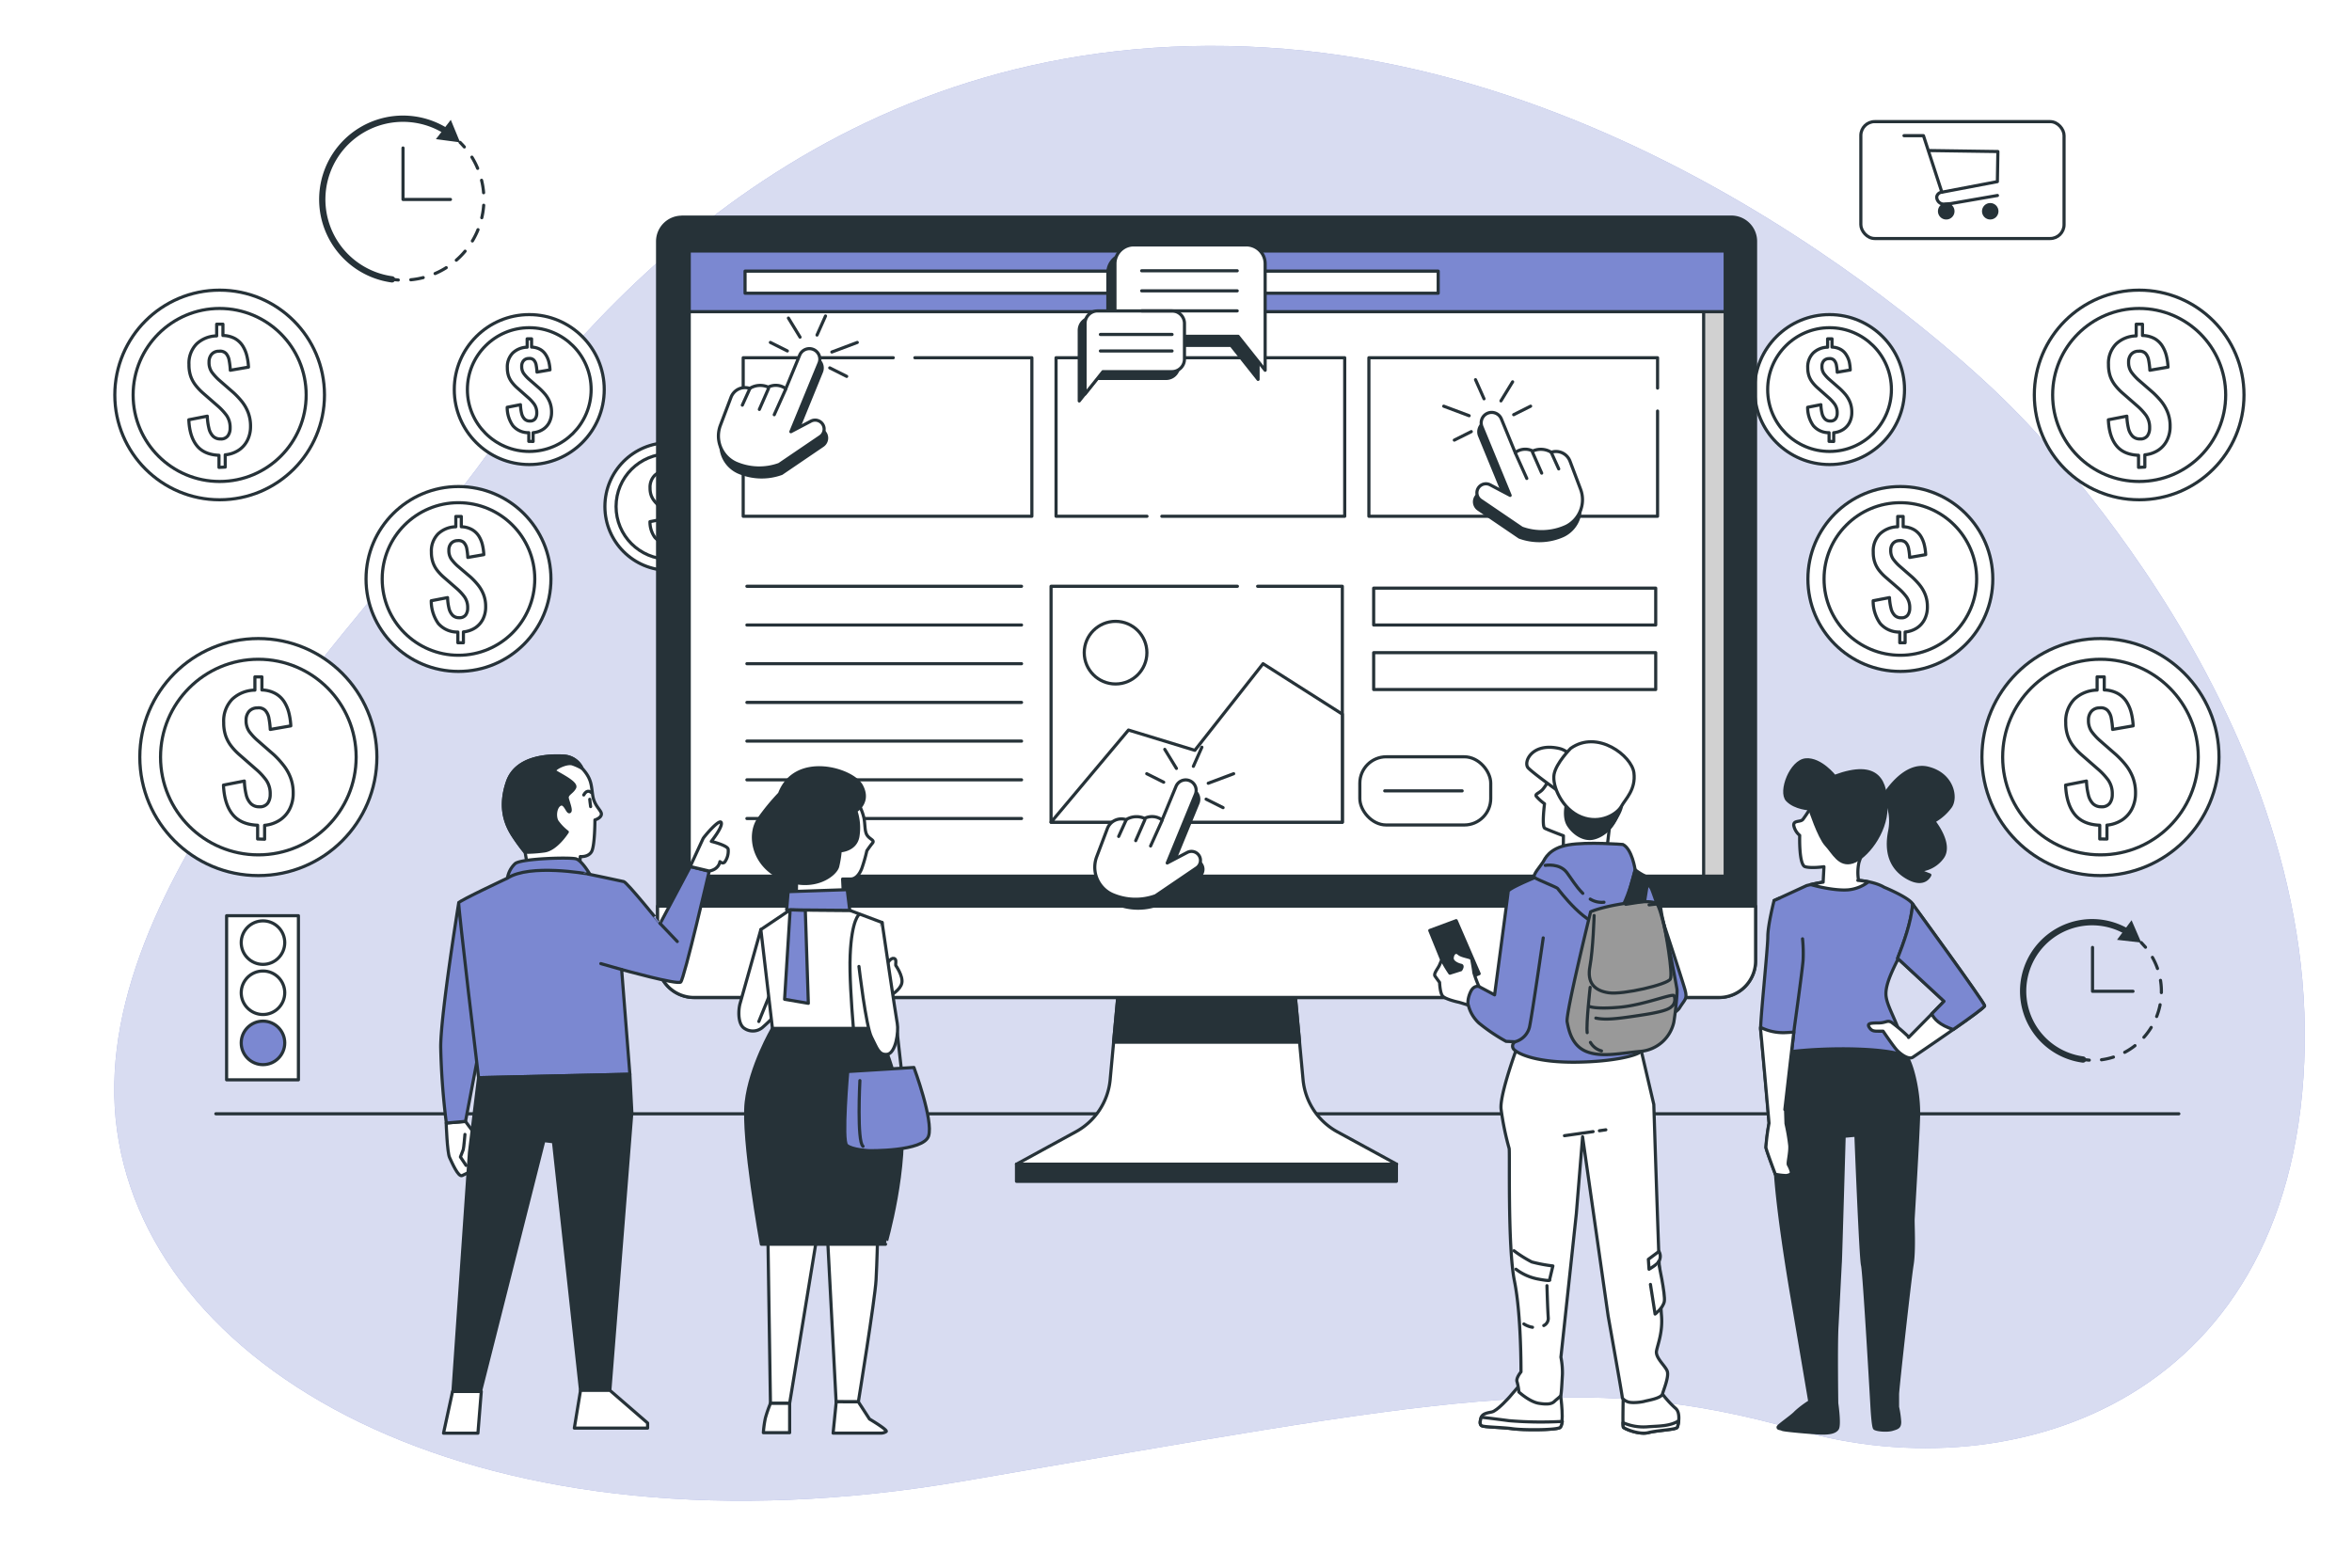 <svg class="animated" id="freepik_stories-conversion-rate-optimization" xmlns="http://www.w3.org/2000/svg" viewBox="0 0 750 500" version="1.1" xmlns:xlink="http://www.w3.org/1999/xlink" xmlns:svgjs="http://svgjs.com/svgjs"><style>svg#freepik_stories-conversion-rate-optimization:not(.animated) .animable {opacity: 0;}svg#freepik_stories-conversion-rate-optimization.animated #freepik--Device--inject-87 {animation: 1.5s Infinite  linear floating;animation-delay: 0s;}svg#freepik_stories-conversion-rate-optimization.animated #freepik--speech-bubbles--inject-87 {animation: 1.5s Infinite  linear floating;animation-delay: 0s;}svg#freepik_stories-conversion-rate-optimization.animated #freepik--Cursors--inject-87 {animation: 1.5s Infinite  linear floating;animation-delay: 0s;}            @keyframes floating {                0% {                    opacity: 1;                    transform: translateY(0px);                }                50% {                    transform: translateY(-10px);                }                100% {                    opacity: 1;                    transform: translateY(0px);                }            }        </style><g id="freepik--background-simple--inject-87" class="animable" style="transform-origin: 385.693px 246.643px;"><path d="M640.16,128.56S537.38,23.29,403.81,15.17,192.35,93.32,155.44,144.78,26.48,282,37.31,360.49,154.63,498.57,307.15,472.4s196.74-36.1,266.23-16.24,159.74-9.93,161.55-122.74S640.16,128.56,640.16,128.56Z" style="fill: rgb(123, 136, 209); transform-origin: 385.693px 246.643px;" id="el8tifkwbjzim" class="animable"></path><g id="elu0u7carhps8"><path d="M640.16,128.56S537.38,23.29,403.81,15.17,192.35,93.32,155.44,144.78,26.48,282,37.31,360.49,154.63,498.57,307.15,472.4s196.74-36.1,266.23-16.24,159.74-9.93,161.55-122.74S640.16,128.56,640.16,128.56Z" style="fill: rgb(255, 255, 255); opacity: 0.7; transform-origin: 385.693px 246.643px;" class="animable"></path></g></g><g id="freepik--Floor--inject-87" class="animable" style="transform-origin: 381.805px 355.23px;"><line x1="68.83" y1="355.23" x2="694.78" y2="355.23" style="fill: none; stroke: rgb(38, 50, 56); stroke-linecap: round; stroke-linejoin: round; transform-origin: 381.805px 355.23px;" id="elm79xteo6rqq" class="animable"></line></g><g id="freepik--Coins--inject-87" class="animable" style="transform-origin: 378.879px 186.996px;"><circle cx="70.04" cy="125.97" r="33.43" style="fill: rgb(255, 255, 255); stroke: rgb(38, 50, 56); stroke-linecap: round; stroke-linejoin: round; transform-origin: 70.04px 125.97px;" id="elc4aukt6x6vt" class="animable"></circle><g id="el6hmjh6y9719"><circle cx="70.04" cy="125.97" r="27.59" style="fill: rgb(255, 255, 255); stroke: rgb(38, 50, 56); stroke-linecap: round; stroke-linejoin: round; transform-origin: 70.04px 125.97px; transform: rotate(-9.22deg);" class="animable"></circle></g><path d="M69.83,149.07v-3.86c-3.16-.13-5.52-1.15-7.07-3.09s-2.4-4.68-2.55-8.24l5.89-1.15a18.8,18.8,0,0,0,.51,3.82,5.31,5.31,0,0,0,1.31,2.56,3.24,3.24,0,0,0,2.37.89,2.71,2.71,0,0,0,2.37-1,4.13,4.13,0,0,0,.72-2.5,6.7,6.7,0,0,0-1.13-4,19.08,19.08,0,0,0-2.93-3.13l-4.74-4.14a17.46,17.46,0,0,1-2.25-2.42A10.12,10.12,0,0,1,60.81,120a11.28,11.28,0,0,1-.55-3.71,8.8,8.8,0,0,1,2.39-6.56,9.53,9.53,0,0,1,6.44-2.6v-3.73h2V107a8.46,8.46,0,0,1,3.87,1,7.12,7.12,0,0,1,2.42,2.3,10.57,10.57,0,0,1,1.33,3.15,18.79,18.79,0,0,1,.53,3.64l-5.8,1a21.64,21.64,0,0,0-.37-3.15,4.38,4.38,0,0,0-1-2.21,2.65,2.65,0,0,0-2.24-.71,3,3,0,0,0-2.37,1,3.71,3.71,0,0,0-.8,2.44,5.39,5.39,0,0,0,.87,3.2,17,17,0,0,0,2.17,2.42l4.69,4.09a26,26,0,0,1,2.74,2.9,13.24,13.24,0,0,1,2,3.5,12.15,12.15,0,0,1,.76,4.42,9.67,9.67,0,0,1-1,4.44,8.12,8.12,0,0,1-2.79,3.16,9.4,9.4,0,0,1-4.28,1.47v3.91Z" style="fill: rgb(255, 255, 255); stroke: rgb(38, 50, 56); stroke-linecap: round; stroke-linejoin: round; transform-origin: 70.051px 126.235px;" id="el7x6fwk5siwj" class="animable"></path><g id="el7nlb9kc69c"><circle cx="82.38" cy="241.46" r="37.8" style="fill: rgb(255, 255, 255); stroke: rgb(38, 50, 56); stroke-linecap: round; stroke-linejoin: round; transform-origin: 82.38px 241.46px; transform: rotate(-11.31deg);" class="animable"></circle></g><g id="elf9qu97je1ev"><circle cx="82.38" cy="241.46" r="31.19" style="fill: rgb(255, 255, 255); stroke: rgb(38, 50, 56); stroke-linecap: round; stroke-linejoin: round; transform-origin: 82.38px 241.46px; transform: rotate(-13.28deg);" class="animable"></circle></g><path d="M82.15,267.58V263.2q-5.37-.21-8-3.48t-2.89-9.32l6.66-1.3a22,22,0,0,0,.57,4.32A6,6,0,0,0,80,256.31a3.64,3.64,0,0,0,2.68,1,3.07,3.07,0,0,0,2.68-1.12,4.76,4.76,0,0,0,.8-2.83,7.56,7.56,0,0,0-1.27-4.53,21,21,0,0,0-3.31-3.54l-5.36-4.69a19.13,19.13,0,0,1-2.55-2.73,11.48,11.48,0,0,1-1.72-3.23,12.88,12.88,0,0,1-.62-4.19A10,10,0,0,1,74,223.05a10.77,10.77,0,0,1,7.28-2.94v-4.22h2.24v4.17a9.52,9.52,0,0,1,4.37,1.17,8,8,0,0,1,2.74,2.6,12.19,12.19,0,0,1,1.5,3.56,21.2,21.2,0,0,1,.6,4.12l-6.55,1.14a25.06,25.06,0,0,0-.42-3.56,5,5,0,0,0-1.17-2.5,3,3,0,0,0-2.53-.81,3.45,3.45,0,0,0-2.68,1.15,4.16,4.16,0,0,0-.91,2.75,6.06,6.06,0,0,0,1,3.62A18.39,18.39,0,0,0,81.94,236l5.31,4.64A28.26,28.26,0,0,1,90.34,244a14.63,14.63,0,0,1,2.29,4,13.44,13.44,0,0,1,.86,5,10.91,10.91,0,0,1-1.12,5,9.13,9.13,0,0,1-3.15,3.57,10.72,10.72,0,0,1-4.84,1.66v4.43Z" style="fill: rgb(255, 255, 255); stroke: rgb(38, 50, 56); stroke-linecap: round; stroke-linejoin: round; transform-origin: 82.376px 241.775px;" id="el6lzrdgd09sl" class="animable"></path><g id="elds07931zem8"><circle cx="146.2" cy="184.66" r="29.48" style="fill: rgb(255, 255, 255); stroke: rgb(38, 50, 56); stroke-linecap: round; stroke-linejoin: round; transform-origin: 146.2px 184.66px; transform: rotate(-21.14deg);" class="animable"></circle></g><circle cx="146.2" cy="184.66" r="24.33" style="fill: rgb(255, 255, 255); stroke: rgb(38, 50, 56); stroke-linecap: round; stroke-linejoin: round; transform-origin: 146.2px 184.66px;" id="elrosbjexnkd" class="animable"></circle><path d="M146,205v-3.41a8,8,0,0,1-6.23-2.72,12.34,12.34,0,0,1-2.25-7.27l5.2-1a17,17,0,0,0,.44,3.37,4.8,4.8,0,0,0,1.16,2.25,2.81,2.81,0,0,0,2.09.79,2.41,2.41,0,0,0,2.09-.87,3.68,3.68,0,0,0,.63-2.21,5.86,5.86,0,0,0-1-3.54,16.62,16.62,0,0,0-2.57-2.76L141.39,184a15.78,15.78,0,0,1-2-2.13,8.69,8.69,0,0,1-1.34-2.52,9.76,9.76,0,0,1-.49-3.26,7.77,7.77,0,0,1,2.11-5.79,8.43,8.43,0,0,1,5.68-2.29v-3.29h1.75V168a7.46,7.46,0,0,1,3.41.91,6.38,6.38,0,0,1,2.13,2,9.36,9.36,0,0,1,1.18,2.78,16.78,16.78,0,0,1,.46,3.21l-5.11.89a19.73,19.73,0,0,0-.32-2.78,3.91,3.91,0,0,0-.92-1.95,2.38,2.38,0,0,0-2-.63,2.69,2.69,0,0,0-2.09.9,3.24,3.24,0,0,0-.71,2.15,4.78,4.78,0,0,0,.77,2.82,14.22,14.22,0,0,0,1.91,2.13L150,184a23.47,23.47,0,0,1,2.42,2.56,11.63,11.63,0,0,1,1.78,3.08,10.56,10.56,0,0,1,.67,3.9,8.59,8.59,0,0,1-.87,3.92,7.18,7.18,0,0,1-2.46,2.78,8.46,8.46,0,0,1-3.77,1.3V205Z" style="fill: rgb(255, 255, 255); stroke: rgb(38, 50, 56); stroke-linecap: round; stroke-linejoin: round; transform-origin: 146.195px 184.86px;" id="eljzjqtgepy3h" class="animable"></path><g id="elb9416nbe2dq"><circle cx="168.77" cy="124.25" r="23.91" style="fill: rgb(255, 255, 255); stroke: rgb(38, 50, 56); stroke-linecap: round; stroke-linejoin: round; transform-origin: 168.77px 124.25px; transform: rotate(-9.22deg);" class="animable"></circle></g><circle cx="168.77" cy="124.25" r="19.73" style="fill: rgb(255, 255, 255); stroke: rgb(38, 50, 56); stroke-linecap: round; stroke-linejoin: round; transform-origin: 168.77px 124.25px;" id="eljojk5xsik2" class="animable"></circle><path d="M168.62,140.77V138a6.44,6.44,0,0,1-5.05-2.21,9.91,9.91,0,0,1-1.83-5.89l4.22-.83a13.3,13.3,0,0,0,.36,2.74,3.78,3.78,0,0,0,.94,1.82,2.28,2.28,0,0,0,1.69.65,2,2,0,0,0,1.7-.71,3,3,0,0,0,.51-1.8,4.77,4.77,0,0,0-.81-2.86,13.38,13.38,0,0,0-2.09-2.24l-3.39-3a13,13,0,0,1-1.61-1.73,7.13,7.13,0,0,1-1.09-2,8.17,8.17,0,0,1-.39-2.65,6.3,6.3,0,0,1,1.71-4.69,6.85,6.85,0,0,1,4.61-1.86v-2.67h1.41v2.63a6.16,6.16,0,0,1,2.77.75A5,5,0,0,1,174,113.1a7.77,7.77,0,0,1,1,2.26,12.94,12.94,0,0,1,.38,2.6l-4.15.72a15.85,15.85,0,0,0-.26-2.25,3.11,3.11,0,0,0-.74-1.58,1.89,1.89,0,0,0-1.6-.51,2.14,2.14,0,0,0-1.69.72,2.59,2.59,0,0,0-.58,1.74,3.88,3.88,0,0,0,.62,2.29,12.15,12.15,0,0,0,1.55,1.73l3.36,2.93a20.22,20.22,0,0,1,2,2.07,9.74,9.74,0,0,1,1.45,2.51,8.61,8.61,0,0,1,.54,3.16,6.94,6.94,0,0,1-.71,3.17,5.73,5.73,0,0,1-2,2.26A6.8,6.8,0,0,1,170,138v2.8Z" style="fill: rgb(255, 255, 255); stroke: rgb(38, 50, 56); stroke-linecap: round; stroke-linejoin: round; transform-origin: 168.81px 124.435px;" id="elt9xts6hnic" class="animable"></path><circle cx="213.24" cy="161.55" r="20.35" style="fill: rgb(255, 255, 255); stroke: rgb(38, 50, 56); stroke-linecap: round; stroke-linejoin: round; transform-origin: 213.24px 161.55px;" id="el9uu8pb5whn" class="animable"></circle><circle cx="213.24" cy="161.55" r="16.79" style="fill: rgb(255, 255, 255); stroke: rgb(38, 50, 56); stroke-linecap: round; stroke-linejoin: round; transform-origin: 213.24px 161.55px;" id="elg7brn74f5g8" class="animable"></circle><path d="M213.12,175.61v-2.35a5.5,5.5,0,0,1-4.31-1.88,8.46,8.46,0,0,1-1.55-5l3.59-.7a11.8,11.8,0,0,0,.3,2.33,3.3,3.3,0,0,0,.8,1.55,2,2,0,0,0,1.45.55,1.66,1.66,0,0,0,1.44-.6,2.54,2.54,0,0,0,.43-1.53,4.14,4.14,0,0,0-.68-2.44,11.47,11.47,0,0,0-1.78-1.9l-2.89-2.52a10.5,10.5,0,0,1-1.37-1.48,6.39,6.39,0,0,1-.93-1.73,7,7,0,0,1-.33-2.26,5.36,5.36,0,0,1,1.45-4,5.84,5.84,0,0,1,3.93-1.58v-2.27h1.2V150a5.09,5.09,0,0,1,2.36.63,4.38,4.38,0,0,1,1.47,1.4,6.61,6.61,0,0,1,.81,1.92,11.43,11.43,0,0,1,.32,2.21l-3.53.62a14.54,14.54,0,0,0-.22-1.92,2.74,2.74,0,0,0-.63-1.35,1.64,1.64,0,0,0-1.36-.43,1.84,1.84,0,0,0-1.45.62,2.26,2.26,0,0,0-.49,1.48,3.24,3.24,0,0,0,.54,1.95,10.19,10.19,0,0,0,1.31,1.47l2.86,2.49a16.48,16.48,0,0,1,1.67,1.77,8,8,0,0,1,1.23,2.13,7.26,7.26,0,0,1,.46,2.69,5.89,5.89,0,0,1-.6,2.7,4.91,4.91,0,0,1-1.69,1.92,5.72,5.72,0,0,1-2.61.9v2.38Z" style="fill: rgb(255, 255, 255); stroke: rgb(38, 50, 56); stroke-linecap: round; stroke-linejoin: round; transform-origin: 213.24px 161.705px;" id="elroaavzufn7" class="animable"></path><circle cx="682.13" cy="125.97" r="33.43" style="fill: rgb(255, 255, 255); stroke: rgb(38, 50, 56); stroke-linecap: round; stroke-linejoin: round; transform-origin: 682.13px 125.97px;" id="elmvd6r5yrnk" class="animable"></circle><g id="elvzowyqnf379"><circle cx="682.13" cy="125.97" r="27.59" style="fill: rgb(255, 255, 255); stroke: rgb(38, 50, 56); stroke-linecap: round; stroke-linejoin: round; transform-origin: 682.13px 125.97px; transform: rotate(-45deg);" class="animable"></circle></g><path d="M681.93,149.07v-3.86c-3.16-.13-5.52-1.15-7.07-3.09s-2.4-4.68-2.55-8.24l5.89-1.15a19.58,19.58,0,0,0,.5,3.82,5.4,5.4,0,0,0,1.32,2.56,3.24,3.24,0,0,0,2.37.89,2.73,2.73,0,0,0,2.37-1,4.2,4.2,0,0,0,.71-2.5,6.63,6.63,0,0,0-1.13-4,18.57,18.57,0,0,0-2.92-3.13l-4.74-4.14a18.19,18.19,0,0,1-2.26-2.42A10.38,10.38,0,0,1,672.9,120a11.55,11.55,0,0,1-.55-3.71,8.81,8.81,0,0,1,2.4-6.56,9.53,9.53,0,0,1,6.44-2.6v-3.73h2V107a8.5,8.5,0,0,1,3.87,1,7,7,0,0,1,2.41,2.3,10.58,10.58,0,0,1,1.34,3.15,18.79,18.79,0,0,1,.53,3.64l-5.8,1a23.12,23.12,0,0,0-.37-3.15,4.31,4.31,0,0,0-1-2.21,2.63,2.63,0,0,0-2.23-.71,3,3,0,0,0-2.37,1,3.67,3.67,0,0,0-.81,2.44,5.39,5.39,0,0,0,.88,3.2,16.28,16.28,0,0,0,2.16,2.42l4.7,4.09a26.9,26.9,0,0,1,2.74,2.9,13.21,13.21,0,0,1,2,3.5,11.94,11.94,0,0,1,.76,4.42,9.67,9.67,0,0,1-1,4.44,8.09,8.09,0,0,1-2.78,3.16,9.44,9.44,0,0,1-4.28,1.47v3.91Z" style="fill: rgb(255, 255, 255); stroke: rgb(38, 50, 56); stroke-linecap: round; stroke-linejoin: round; transform-origin: 682.156px 126.235px;" id="el40gettby5sn" class="animable"></path><g id="elb6ykk11i4"><circle cx="669.79" cy="241.46" r="37.8" style="fill: rgb(255, 255, 255); stroke: rgb(38, 50, 56); stroke-linecap: round; stroke-linejoin: round; transform-origin: 669.79px 241.46px; transform: rotate(-13.5deg);" class="animable"></circle></g><g id="elrt0dq1etjeb"><circle cx="669.79" cy="241.46" r="31.19" style="fill: rgb(255, 255, 255); stroke: rgb(38, 50, 56); stroke-linecap: round; stroke-linejoin: round; transform-origin: 669.79px 241.46px; transform: rotate(-13.47deg);" class="animable"></circle></g><path d="M669.56,267.58V263.2q-5.37-.21-8-3.48t-2.89-9.32l6.66-1.3a21.21,21.21,0,0,0,.58,4.32,6,6,0,0,0,1.48,2.89,3.65,3.65,0,0,0,2.68,1,3.07,3.07,0,0,0,2.68-1.12,4.69,4.69,0,0,0,.81-2.83,7.56,7.56,0,0,0-1.28-4.53,21.36,21.36,0,0,0-3.3-3.54l-5.37-4.69a19.13,19.13,0,0,1-2.55-2.73,11.46,11.46,0,0,1-1.71-3.23,12.61,12.61,0,0,1-.63-4.19,10,10,0,0,1,2.71-7.41,10.78,10.78,0,0,1,7.29-2.94v-4.22H671v4.17a9.59,9.59,0,0,1,4.38,1.17,8,8,0,0,1,2.73,2.6,12.21,12.21,0,0,1,1.51,3.56,21.2,21.2,0,0,1,.6,4.12l-6.56,1.14a25.06,25.06,0,0,0-.42-3.56,5,5,0,0,0-1.17-2.5,3,3,0,0,0-2.52-.81,3.43,3.43,0,0,0-2.68,1.15,4.11,4.11,0,0,0-.91,2.75,6.06,6.06,0,0,0,1,3.62,18.39,18.39,0,0,0,2.45,2.73l5.31,4.64a29.23,29.23,0,0,1,3.1,3.28,15.17,15.17,0,0,1,2.29,4,13.64,13.64,0,0,1,.86,5,11,11,0,0,1-1.12,5,9.29,9.29,0,0,1-3.15,3.57,10.81,10.81,0,0,1-4.84,1.66v4.43Z" style="fill: rgb(255, 255, 255); stroke: rgb(38, 50, 56); stroke-linecap: round; stroke-linejoin: round; transform-origin: 669.821px 241.74px;" id="elo3nn3rckptk" class="animable"></path><g id="el7bomwlyah8e"><circle cx="605.98" cy="184.66" r="29.48" style="fill: rgb(255, 255, 255); stroke: rgb(38, 50, 56); stroke-linecap: round; stroke-linejoin: round; transform-origin: 605.98px 184.66px; transform: rotate(-45deg);" class="animable"></circle></g><circle cx="605.98" cy="184.66" r="24.33" style="fill: rgb(255, 255, 255); stroke: rgb(38, 50, 56); stroke-linecap: round; stroke-linejoin: round; transform-origin: 605.98px 184.66px;" id="elo7plufek4v" class="animable"></circle><path d="M605.79,205v-3.41a8,8,0,0,1-6.23-2.72,12.27,12.27,0,0,1-2.25-7.27l5.2-1A17,17,0,0,0,603,194a4.8,4.8,0,0,0,1.16,2.25,2.81,2.81,0,0,0,2.09.79,2.41,2.41,0,0,0,2.09-.87,3.68,3.68,0,0,0,.63-2.21,5.86,5.86,0,0,0-1-3.54,16.62,16.62,0,0,0-2.57-2.76L601.17,184a15.78,15.78,0,0,1-2-2.13,8.69,8.69,0,0,1-1.34-2.52,9.76,9.76,0,0,1-.49-3.26,7.77,7.77,0,0,1,2.11-5.79,8.43,8.43,0,0,1,5.68-2.29v-3.29h1.75V168a7.46,7.46,0,0,1,3.41.91,6.38,6.38,0,0,1,2.13,2,9.36,9.36,0,0,1,1.18,2.78,16.78,16.78,0,0,1,.46,3.21l-5.11.89a18.28,18.28,0,0,0-.33-2.78,3.82,3.82,0,0,0-.91-1.95,2.39,2.39,0,0,0-2-.63,2.69,2.69,0,0,0-2.09.9,3.24,3.24,0,0,0-.71,2.15,4.78,4.78,0,0,0,.77,2.82,14.22,14.22,0,0,0,1.91,2.13l4.14,3.61a23.47,23.47,0,0,1,2.42,2.56,11.63,11.63,0,0,1,1.78,3.08,10.56,10.56,0,0,1,.67,3.9,8.59,8.59,0,0,1-.87,3.92,7.18,7.18,0,0,1-2.46,2.78,8.46,8.46,0,0,1-3.77,1.3V205Z" style="fill: rgb(255, 255, 255); stroke: rgb(38, 50, 56); stroke-linecap: round; stroke-linejoin: round; transform-origin: 605.955px 184.86px;" id="elnl4a8bgks3j" class="animable"></path><g id="el6nwk3qo74bi"><circle cx="583.4" cy="124.25" r="23.91" style="fill: rgb(255, 255, 255); stroke: rgb(38, 50, 56); stroke-linecap: round; stroke-linejoin: round; transform-origin: 583.4px 124.25px; transform: rotate(-42.21deg);" class="animable"></circle></g><circle cx="583.4" cy="124.25" r="19.73" style="fill: rgb(255, 255, 255); stroke: rgb(38, 50, 56); stroke-linecap: round; stroke-linejoin: round; transform-origin: 583.4px 124.25px;" id="elehj94o16ai5" class="animable"></circle><path d="M583.25,140.77V138a6.44,6.44,0,0,1-5-2.21,9.91,9.91,0,0,1-1.83-5.89l4.22-.83a13.3,13.3,0,0,0,.36,2.74,3.78,3.78,0,0,0,.94,1.82,2.27,2.27,0,0,0,1.69.65,2,2,0,0,0,1.7-.71,3,3,0,0,0,.51-1.8,4.77,4.77,0,0,0-.81-2.86,13.38,13.38,0,0,0-2.09-2.24l-3.39-3a12.34,12.34,0,0,1-1.61-1.73,7.13,7.13,0,0,1-1.09-2,8.16,8.16,0,0,1-.4-2.65,6.31,6.31,0,0,1,1.72-4.69,6.83,6.83,0,0,1,4.61-1.86v-2.67h1.41v2.63a6.16,6.16,0,0,1,2.77.75,4.92,4.92,0,0,1,1.72,1.64,7.52,7.52,0,0,1,1,2.26A13.69,13.69,0,0,1,590,118l-4.15.72a15.85,15.85,0,0,0-.26-2.25,3.11,3.11,0,0,0-.74-1.58,1.9,1.9,0,0,0-1.6-.51,2.18,2.18,0,0,0-1.7.72,2.64,2.64,0,0,0-.57,1.74,3.88,3.88,0,0,0,.62,2.29,12.15,12.15,0,0,0,1.55,1.73l3.36,2.93a20.22,20.22,0,0,1,2,2.07,9.74,9.74,0,0,1,1.45,2.51,8.61,8.61,0,0,1,.54,3.16,6.94,6.94,0,0,1-.71,3.17,5.73,5.73,0,0,1-2,2.26,6.8,6.8,0,0,1-3.06,1.05v2.8Z" style="fill: rgb(255, 255, 255); stroke: rgb(38, 50, 56); stroke-linecap: round; stroke-linejoin: round; transform-origin: 583.46px 124.44px;" id="elqi8c7usk61m" class="animable"></path><circle cx="538.93" cy="161.55" r="20.35" style="fill: rgb(255, 255, 255); stroke: rgb(38, 50, 56); stroke-linecap: round; stroke-linejoin: round; transform-origin: 538.93px 161.55px;" id="elpsordgbtyc" class="animable"></circle><circle cx="538.93" cy="161.55" r="16.79" style="fill: rgb(255, 255, 255); stroke: rgb(38, 50, 56); stroke-linecap: round; stroke-linejoin: round; transform-origin: 538.93px 161.55px;" id="el1lg6ditap2x" class="animable"></circle><path d="M538.8,175.61v-2.35a5.49,5.49,0,0,1-4.3-1.88,8.46,8.46,0,0,1-1.55-5l3.58-.7a12.54,12.54,0,0,0,.31,2.33,3.3,3.3,0,0,0,.8,1.55,1.94,1.94,0,0,0,1.44.55,1.67,1.67,0,0,0,1.45-.6A2.54,2.54,0,0,0,541,168a4.14,4.14,0,0,0-.68-2.44,11.91,11.91,0,0,0-1.78-1.9l-2.89-2.52a10.5,10.5,0,0,1-1.37-1.48,6.39,6.39,0,0,1-.93-1.73,7,7,0,0,1-.33-2.26,5.36,5.36,0,0,1,1.45-4,5.82,5.82,0,0,1,3.93-1.58v-2.27h1.2V150a5,5,0,0,1,2.35.63,4.33,4.33,0,0,1,1.48,1.4,6.61,6.61,0,0,1,.81,1.92,11.43,11.43,0,0,1,.32,2.21l-3.53.62a14.54,14.54,0,0,0-.22-1.92,2.83,2.83,0,0,0-.63-1.35,1.66,1.66,0,0,0-1.36-.43,1.84,1.84,0,0,0-1.45.62,2.26,2.26,0,0,0-.49,1.48,3.24,3.24,0,0,0,.54,1.95,10.19,10.19,0,0,0,1.31,1.47l2.86,2.49a16.48,16.48,0,0,1,1.67,1.77,8,8,0,0,1,1.23,2.13,7.26,7.26,0,0,1,.46,2.69,5.89,5.89,0,0,1-.6,2.7,4.91,4.91,0,0,1-1.69,1.92,5.72,5.72,0,0,1-2.61.9v2.38Z" style="fill: rgb(255, 255, 255); stroke: rgb(38, 50, 56); stroke-linecap: round; stroke-linejoin: round; transform-origin: 538.95px 161.715px;" id="elfgj8nzabaz" class="animable"></path></g><g id="freepik--Device--inject-87" class="animable animator-active" style="transform-origin: 384.75px 223.005px;"><path d="M415.52,344.41l-2.71-29.18H356.69L354,344.41A21.15,21.15,0,0,1,343,361L324.14,371.3H445.36L426.48,361A21.16,21.16,0,0,1,415.52,344.41Z" style="fill: rgb(255, 255, 255); stroke: rgb(38, 50, 56); stroke-linecap: round; stroke-linejoin: round; transform-origin: 384.75px 343.265px;" id="elvyp5pp5xpmm" class="animable"></path><polygon points="414.41 332.4 412.81 315.23 356.69 315.23 355.09 332.4 414.41 332.4" style="fill: rgb(38, 50, 56); stroke: rgb(38, 50, 56); stroke-linecap: round; stroke-linejoin: round; transform-origin: 384.75px 323.815px;" id="els39xo1wqy9" class="animable"></polygon><rect x="324.14" y="371.3" width="121.15" height="5.47" style="fill: rgb(38, 50, 56); stroke: rgb(38, 50, 56); stroke-linecap: round; stroke-linejoin: round; transform-origin: 384.715px 374.035px;" id="elukodaemhq" class="animable"></rect><path d="M217.42,69.24H552.08A7.73,7.73,0,0,1,559.81,77v229.5a11.66,11.66,0,0,1-11.66,11.66H221.35a11.66,11.66,0,0,1-11.66-11.66V77a7.73,7.73,0,0,1,7.73-7.73Z" style="fill: rgb(38, 50, 56); stroke: rgb(38, 50, 56); stroke-linecap: round; stroke-linejoin: round; transform-origin: 384.75px 193.7px;" id="eldvt5vt2gl2t" class="animable"></path><rect x="219.78" y="80.05" width="330.34" height="199.39" style="fill: rgb(255, 255, 255); stroke: rgb(38, 50, 56); stroke-linecap: round; stroke-linejoin: round; transform-origin: 384.95px 179.745px;" id="elci1cer7mc9v" class="animable"></rect><polyline points="291.73 114.1 329.04 114.1 329.04 164.66 236.99 164.66 236.99 114.1 284.85 114.1" style="fill: rgb(255, 255, 255); stroke: rgb(38, 50, 56); stroke-linecap: round; stroke-linejoin: round; transform-origin: 283.015px 139.38px;" id="el8bzni6vcaue" class="animable"></polyline><polyline points="365.75 164.66 336.75 164.66 336.75 114.1 428.8 114.1 428.8 164.66 370.48 164.66" style="fill: rgb(255, 255, 255); stroke: rgb(38, 50, 56); stroke-linecap: round; stroke-linejoin: round; transform-origin: 382.775px 139.38px;" id="elsvjeuzhfrqn" class="animable"></polyline><polyline points="528.56 131.1 528.56 164.66 436.51 164.66 436.51 114.1 528.56 114.1 528.56 123.78" style="fill: rgb(255, 255, 255); stroke: rgb(38, 50, 56); stroke-linecap: round; stroke-linejoin: round; transform-origin: 482.535px 139.38px;" id="eljuxk4sa6r" class="animable"></polyline><line x1="238.17" y1="186.99" x2="325.75" y2="186.99" style="fill: none; stroke: rgb(38, 50, 56); stroke-linecap: round; stroke-linejoin: round; transform-origin: 281.96px 186.99px;" id="elh8rhmtge97a" class="animable"></line><line x1="238.17" y1="199.34" x2="325.75" y2="199.34" style="fill: none; stroke: rgb(38, 50, 56); stroke-linecap: round; stroke-linejoin: round; transform-origin: 281.96px 199.34px;" id="elcz77uripk1r" class="animable"></line><line x1="238.17" y1="211.68" x2="325.75" y2="211.68" style="fill: none; stroke: rgb(38, 50, 56); stroke-linecap: round; stroke-linejoin: round; transform-origin: 281.96px 211.68px;" id="elont2ua94pqe" class="animable"></line><line x1="238.17" y1="224.03" x2="325.75" y2="224.03" style="fill: none; stroke: rgb(38, 50, 56); stroke-linecap: round; stroke-linejoin: round; transform-origin: 281.96px 224.03px;" id="el0a69uz1mnqk" class="animable"></line><line x1="238.17" y1="236.37" x2="325.75" y2="236.37" style="fill: none; stroke: rgb(38, 50, 56); stroke-linecap: round; stroke-linejoin: round; transform-origin: 281.96px 236.37px;" id="el0sm55qq594mb" class="animable"></line><line x1="238.17" y1="248.72" x2="325.75" y2="248.72" style="fill: none; stroke: rgb(38, 50, 56); stroke-linecap: round; stroke-linejoin: round; transform-origin: 281.96px 248.72px;" id="el5kbafgame8w" class="animable"></line><line x1="238.17" y1="261.06" x2="325.75" y2="261.06" style="fill: none; stroke: rgb(38, 50, 56); stroke-linecap: round; stroke-linejoin: round; transform-origin: 281.96px 261.06px;" id="elcml3s0xf3n" class="animable"></line><polyline points="401.03 186.99 428.04 186.99 428.04 262.24 335.16 262.24 335.16 186.99 394.58 186.99" style="fill: none; stroke: rgb(38, 50, 56); stroke-linecap: round; stroke-linejoin: round; transform-origin: 381.6px 224.615px;" id="el9buk605acc" class="animable"></polyline><polygon points="428.04 227.77 428.04 262.24 335.16 262.24 359.85 232.84 381.01 239.31 402.76 211.68 428.04 227.77" style="fill: rgb(255, 255, 255); stroke: rgb(38, 50, 56); stroke-linecap: round; stroke-linejoin: round; transform-origin: 381.6px 236.96px;" id="elvgj9etsm019" class="animable"></polygon><g id="elyg2r4xpom8"><circle cx="355.73" cy="208.16" r="9.99" style="fill: rgb(255, 255, 255); stroke: rgb(38, 50, 56); stroke-linecap: round; stroke-linejoin: round; transform-origin: 355.73px 208.16px; transform: rotate(-39.97deg);" class="animable"></circle></g><rect x="433.62" y="241.37" width="41.74" height="21.75" rx="8.42" style="fill: rgb(255, 255, 255); stroke: rgb(38, 50, 56); stroke-linecap: round; stroke-linejoin: round; transform-origin: 454.49px 252.245px;" id="el6g6jzq1wpcg" class="animable"></rect><line x1="441.56" y1="252.24" x2="466.25" y2="252.24" style="fill: none; stroke: rgb(38, 50, 56); stroke-linecap: round; stroke-linejoin: round; transform-origin: 453.905px 252.24px;" id="el1gr1o8cjhc4j" class="animable"></line><rect x="438.03" y="187.58" width="89.94" height="11.76" style="fill: rgb(255, 255, 255); stroke: rgb(38, 50, 56); stroke-linecap: round; stroke-linejoin: round; transform-origin: 483px 193.46px;" id="eli1tkldd5tv" class="animable"></rect><rect x="438.03" y="208.16" width="89.94" height="11.76" style="fill: rgb(255, 255, 255); stroke: rgb(38, 50, 56); stroke-linecap: round; stroke-linejoin: round; transform-origin: 483px 214.04px;" id="elxmv3msk71kh" class="animable"></rect><rect x="543.25" y="80.05" width="6.87" height="199.39" style="fill: rgb(209, 209, 209); stroke: rgb(38, 50, 56); stroke-linecap: round; stroke-linejoin: round; transform-origin: 546.685px 179.745px;" id="el3erg4zkza9s" class="animable"></rect><rect x="219.78" y="80.05" width="330.34" height="19.36" style="fill: rgb(123, 136, 209); stroke: rgb(38, 50, 56); stroke-linecap: round; stroke-linejoin: round; transform-origin: 384.95px 89.73px;" id="elyv7os5gwtxf" class="animable"></rect><rect x="237.58" y="86.47" width="221.03" height="7.05" style="fill: rgb(255, 255, 255); stroke: rgb(38, 50, 56); stroke-linecap: round; stroke-linejoin: round; transform-origin: 348.095px 89.995px;" id="el4vi3apkxz0b" class="animable"></rect><path d="M209.69,289v17.47a11.66,11.66,0,0,0,11.66,11.66h326.8a11.66,11.66,0,0,0,11.66-11.66V289Z" style="fill: rgb(255, 255, 255); stroke: rgb(38, 50, 56); stroke-linecap: round; stroke-linejoin: round; transform-origin: 384.75px 303.565px;" id="elpu6ykf7619h" class="animable"></path></g><g id="freepik--Cart--inject-87" class="animable" style="transform-origin: 625.78px 57.43px;"><rect x="593.38" y="38.79" width="64.8" height="37.28" rx="4.42" style="fill: rgb(255, 255, 255); stroke: rgb(38, 50, 56); stroke-linecap: round; stroke-linejoin: round; transform-origin: 625.78px 57.43px;" id="el52thrqh86m" class="animable"></rect><polyline points="607.14 43.27 613.35 43.27 619.22 61.3 636.92 57.93 637.08 48.33 615.28 48.02" style="fill: none; stroke: rgb(38, 50, 56); stroke-linecap: round; stroke-linejoin: round; transform-origin: 622.11px 52.285px;" id="eltvleht27psd" class="animable"></polyline><path d="M619.22,61.3a1.81,1.81,0,0,0-1.65,1.51,2.31,2.31,0,0,0,2,2.28c.61,0,2.44-.15,2.44-.15l14.93-2.59" style="fill: none; stroke: rgb(38, 50, 56); stroke-linecap: round; stroke-linejoin: round; transform-origin: 627.255px 63.195px;" id="elgeizemg6nah" class="animable"></path><circle cx="634.64" cy="67.38" r="2.13" style="fill: rgb(38, 50, 56); stroke: rgb(38, 50, 56); stroke-linecap: round; stroke-linejoin: round; transform-origin: 634.64px 67.38px;" id="el3a172qdgy7p" class="animable"></circle><path d="M622.75,67.38a2.14,2.14,0,1,0-2.13,2.13A2.13,2.13,0,0,0,622.75,67.38Z" style="fill: rgb(38, 50, 56); stroke: rgb(38, 50, 56); stroke-linecap: round; stroke-linejoin: round; transform-origin: 620.61px 67.37px;" id="elp6kqbwuf9" class="animable"></path></g><g id="freepik--speech-bubbles--inject-87" class="animable" style="transform-origin: 373.79px 102.995px;"><path d="M395.15,81H359.27a6,6,0,0,0-6,6v17.16a6,6,0,0,0,6,6h33.3l8.6,10.84v-34A6,6,0,0,0,395.15,81Z" style="fill: rgb(38, 50, 56); stroke: rgb(38, 50, 56); stroke-linecap: round; stroke-linejoin: round; transform-origin: 377.22px 101px;" id="elsdfgc5opoo" class="animable"></path><path d="M397.4,78.11H361.53a6,6,0,0,0-6,6v17.15a6,6,0,0,0,6,6h33.29l8.61,10.83v-34A6,6,0,0,0,397.4,78.11Z" style="fill: rgb(255, 255, 255); stroke: rgb(38, 50, 56); stroke-linecap: round; stroke-linejoin: round; transform-origin: 379.48px 98.1px;" id="elfxl28g3a63s" class="animable"></path><path d="M348.11,101.36h23.74a4,4,0,0,1,4,4V116.7a4,4,0,0,1-4,4h-22l-5.7,7.18V105.35A4,4,0,0,1,348.11,101.36Z" style="fill: rgb(38, 50, 56); stroke: rgb(38, 50, 56); stroke-linecap: round; stroke-linejoin: round; transform-origin: 360px 114.62px;" id="elz7bi4nfmg4i" class="animable"></path><path d="M350,99.17H373.7a4,4,0,0,1,4,4v11.36a4,4,0,0,1-4,4h-22L346,125.66V103.15A4,4,0,0,1,350,99.17Z" style="fill: rgb(255, 255, 255); stroke: rgb(38, 50, 56); stroke-linecap: round; stroke-linejoin: round; transform-origin: 361.85px 112.415px;" id="el2lah33dcdzs" class="animable"></path><line x1="364.05" y1="86.36" x2="394.52" y2="86.36" style="fill: none; stroke: rgb(38, 50, 56); stroke-linecap: round; stroke-linejoin: round; transform-origin: 379.285px 86.36px;" id="elortrh6ktcuc" class="animable"></line><line x1="364.05" y1="92.76" x2="394.52" y2="92.76" style="fill: none; stroke: rgb(38, 50, 56); stroke-linecap: round; stroke-linejoin: round; transform-origin: 379.285px 92.76px;" id="el2bi2e9k53nh" class="animable"></line><line x1="364.05" y1="99.15" x2="394.52" y2="99.15" style="fill: none; stroke: rgb(38, 50, 56); stroke-linecap: round; stroke-linejoin: round; transform-origin: 379.285px 99.15px;" id="elepqi35a8rv8" class="animable"></line><line x1="350.89" y1="106.67" x2="373.74" y2="106.67" style="fill: none; stroke: rgb(38, 50, 56); stroke-linecap: round; stroke-linejoin: round; transform-origin: 362.315px 106.67px;" id="elj092e1ui7o" class="animable"></line><line x1="350.89" y1="111.94" x2="373.74" y2="111.94" style="fill: none; stroke: rgb(38, 50, 56); stroke-linecap: round; stroke-linejoin: round; transform-origin: 362.315px 111.94px;" id="el5vfrf3rz73" class="animable"></line></g><g id="freepik--Cursors--inject-87" class="animable" style="transform-origin: 366.857px 195.218px;"><path d="M480.78,160.87l-6.38-3.37a2.88,2.88,0,0,0-3.91,1.23h0a2.88,2.88,0,0,0,.95,3.69l13.07,8.89a18.56,18.56,0,0,0,13.93-.49l.51-.26a9.51,9.51,0,0,0,4.29-11.77l-3.37-8.9A4.77,4.77,0,0,0,494,147l-.12,0a6.28,6.28,0,0,0-5.85-.37,5.28,5.28,0,0,0-5.59.49L478,136.44a3.34,3.34,0,0,0-4.45-1.78h0A3.35,3.35,0,0,0,471.8,139Z" style="fill: rgb(38, 50, 56); stroke: rgb(38, 50, 56); stroke-linecap: round; stroke-linejoin: round; transform-origin: 487.029px 153.402px;" id="elecch47pc484" class="animable"></path><path d="M481.55,158l-6.38-3.37a2.88,2.88,0,0,0-3.9,1.24h0a2.88,2.88,0,0,0,.94,3.69l13.08,8.89a18.58,18.58,0,0,0,13.93-.5l.51-.25A9.51,9.51,0,0,0,504,156l-3.36-8.9a4.77,4.77,0,0,0-5.91-2.88l-.12,0a6.32,6.32,0,0,0-5.85-.37,5.29,5.29,0,0,0-5.6.5l-4.41-10.74a3.34,3.34,0,0,0-4.46-1.78h0a3.34,3.34,0,0,0-1.72,4.31Z" style="fill: rgb(255, 255, 255); stroke: rgb(38, 50, 56); stroke-linecap: round; stroke-linejoin: round; transform-origin: 487.789px 150.552px;" id="elcglljpga7d8" class="animable"></path><line x1="494.62" y1="144.21" x2="497.04" y2="149.55" style="fill: none; stroke: rgb(38, 50, 56); stroke-linecap: round; stroke-linejoin: round; transform-origin: 495.83px 146.88px;" id="els64lyyuv5wj" class="animable"></line><line x1="488.67" y1="144.21" x2="491.61" y2="150.9" style="fill: none; stroke: rgb(38, 50, 56); stroke-linecap: round; stroke-linejoin: round; transform-origin: 490.14px 147.555px;" id="elsv2kpp1fkqc" class="animable"></line><line x1="483.24" y1="144.55" x2="486.86" y2="152.6" style="fill: none; stroke: rgb(38, 50, 56); stroke-linecap: round; stroke-linejoin: round; transform-origin: 485.05px 148.575px;" id="el6bzuwe8rawu" class="animable"></line><line x1="460.37" y1="129.55" x2="468.48" y2="132.59" style="fill: none; stroke: rgb(38, 50, 56); stroke-linecap: round; stroke-linejoin: round; transform-origin: 464.425px 131.07px;" id="el5n4fv8cfpoj" class="animable"></line><line x1="470.51" y1="121.1" x2="473.22" y2="127.19" style="fill: none; stroke: rgb(38, 50, 56); stroke-linecap: round; stroke-linejoin: round; transform-origin: 471.865px 124.145px;" id="elpcq8wf5x4r" class="animable"></line><line x1="478.62" y1="127.86" x2="482.34" y2="121.78" style="fill: none; stroke: rgb(38, 50, 56); stroke-linecap: round; stroke-linejoin: round; transform-origin: 480.48px 124.82px;" id="elcwn3xpc0a7" class="animable"></line><line x1="463.75" y1="140.37" x2="469.16" y2="137.66" style="fill: none; stroke: rgb(38, 50, 56); stroke-linecap: round; stroke-linejoin: round; transform-origin: 466.455px 139.015px;" id="el3ygu1eyy7wi" class="animable"></line><line x1="482.68" y1="132.26" x2="488.08" y2="129.55" style="fill: none; stroke: rgb(38, 50, 56); stroke-linecap: round; stroke-linejoin: round; transform-origin: 485.38px 130.905px;" id="el2cdr7mn1euo" class="animable"></line><path d="M373,278.09l6.38-3.37a2.87,2.87,0,0,1,3.9,1.23h0a2.87,2.87,0,0,1-.94,3.69l-13.07,8.9a18.59,18.59,0,0,1-13.93-.5l-.51-.26A9.51,9.51,0,0,1,350.52,276l3.37-8.9a4.77,4.77,0,0,1,5.91-2.87l.12,0a6.28,6.28,0,0,1,5.85-.37,5.28,5.28,0,0,1,5.59.49l4.41-10.74a3.34,3.34,0,0,1,4.46-1.77h0A3.32,3.32,0,0,1,382,256.2Z" style="fill: rgb(38, 50, 56); stroke: rgb(38, 50, 56); stroke-linecap: round; stroke-linejoin: round; transform-origin: 366.739px 270.601px;" id="eldghi1vn2m3n" class="animable"></path><path d="M372.2,275.24l6.39-3.36a2.87,2.87,0,0,1,3.9,1.23h0a2.88,2.88,0,0,1-.94,3.69l-13.08,8.89a18.61,18.61,0,0,1-13.93-.49l-.51-.26a9.52,9.52,0,0,1-4.29-11.77l3.37-8.9A4.77,4.77,0,0,1,359,261.4l.12,0a6.3,6.3,0,0,1,5.85-.38,5.31,5.31,0,0,1,5.6.5L375,250.82a3.34,3.34,0,0,1,4.46-1.78h0a3.35,3.35,0,0,1,1.72,4.32Z" style="fill: rgb(255, 255, 255); stroke: rgb(38, 50, 56); stroke-linecap: round; stroke-linejoin: round; transform-origin: 365.953px 267.778px;" id="elj1iu7easifs" class="animable"></path><line x1="359.14" y1="261.44" x2="356.72" y2="266.77" style="fill: none; stroke: rgb(38, 50, 56); stroke-linecap: round; stroke-linejoin: round; transform-origin: 357.93px 264.105px;" id="ele9db5l9gpb" class="animable"></line><line x1="365.08" y1="261.44" x2="362.15" y2="268.12" style="fill: none; stroke: rgb(38, 50, 56); stroke-linecap: round; stroke-linejoin: round; transform-origin: 363.615px 264.78px;" id="el5fgjgn2es0v" class="animable"></line><line x1="370.52" y1="261.78" x2="366.9" y2="269.82" style="fill: none; stroke: rgb(38, 50, 56); stroke-linecap: round; stroke-linejoin: round; transform-origin: 368.71px 265.8px;" id="el54183706ued" class="animable"></line><line x1="393.39" y1="246.77" x2="385.28" y2="249.81" style="fill: none; stroke: rgb(38, 50, 56); stroke-linecap: round; stroke-linejoin: round; transform-origin: 389.335px 248.29px;" id="elb9hvl9fqn8f" class="animable"></line><line x1="383.25" y1="238.32" x2="380.54" y2="244.41" style="fill: none; stroke: rgb(38, 50, 56); stroke-linecap: round; stroke-linejoin: round; transform-origin: 381.895px 241.365px;" id="elvg06m99kwif" class="animable"></line><line x1="375.14" y1="245.08" x2="371.42" y2="239" style="fill: none; stroke: rgb(38, 50, 56); stroke-linecap: round; stroke-linejoin: round; transform-origin: 373.28px 242.04px;" id="el4oiduq12ljn" class="animable"></line><line x1="390.01" y1="257.59" x2="384.6" y2="254.88" style="fill: none; stroke: rgb(38, 50, 56); stroke-linecap: round; stroke-linejoin: round; transform-origin: 387.305px 256.235px;" id="elqm50e43gwai" class="animable"></line><line x1="371.08" y1="249.48" x2="365.67" y2="246.77" style="fill: none; stroke: rgb(38, 50, 56); stroke-linecap: round; stroke-linejoin: round; transform-origin: 368.375px 248.125px;" id="elapnm34jwoe" class="animable"></line><path d="M253,140.54l6.38-3.37a2.87,2.87,0,0,1,3.9,1.23h0a2.88,2.88,0,0,1-.94,3.69L249.24,151a18.61,18.61,0,0,1-13.94-.5l-.5-.26a9.49,9.49,0,0,1-4.29-11.76l3.37-8.91a4.76,4.76,0,0,1,5.9-2.87l.13,0a6.26,6.26,0,0,1,5.84-.37,5.29,5.29,0,0,1,5.6.5l4.41-10.75a3.34,3.34,0,0,1,4.46-1.77h0a3.33,3.33,0,0,1,1.72,4.31Z" style="fill: rgb(38, 50, 56); stroke: rgb(38, 50, 56); stroke-linecap: round; stroke-linejoin: round; transform-origin: 246.731px 133.066px;" id="elg2p604asd7n" class="animable"></path><path d="M252.19,137.69l6.38-3.36a2.88,2.88,0,0,1,3.91,1.23h0a2.88,2.88,0,0,1-.94,3.69l-13.08,8.89a18.62,18.62,0,0,1-13.93-.49l-.51-.26a9.52,9.52,0,0,1-4.29-11.77l3.37-8.9a4.77,4.77,0,0,1,5.91-2.87l.12,0a6.3,6.3,0,0,1,5.85-.38,5.31,5.31,0,0,1,5.6.5L255,113.27a3.34,3.34,0,0,1,4.45-1.78h0a3.35,3.35,0,0,1,1.73,4.32Z" style="fill: rgb(255, 255, 255); stroke: rgb(38, 50, 56); stroke-linecap: round; stroke-linejoin: round; transform-origin: 245.943px 130.23px;" id="elgnj4t3t7hhl" class="animable"></path><line x1="239.13" y1="123.89" x2="236.71" y2="129.22" style="fill: none; stroke: rgb(38, 50, 56); stroke-linecap: round; stroke-linejoin: round; transform-origin: 237.92px 126.555px;" id="elmah8q6ap09s" class="animable"></line><line x1="245.07" y1="123.89" x2="242.14" y2="130.58" style="fill: none; stroke: rgb(38, 50, 56); stroke-linecap: round; stroke-linejoin: round; transform-origin: 243.605px 127.235px;" id="elnul9oeask3g" class="animable"></line><line x1="250.5" y1="124.23" x2="246.89" y2="132.27" style="fill: none; stroke: rgb(38, 50, 56); stroke-linecap: round; stroke-linejoin: round; transform-origin: 248.695px 128.25px;" id="elx23brhvd1j" class="animable"></line><line x1="273.37" y1="109.22" x2="265.26" y2="112.27" style="fill: none; stroke: rgb(38, 50, 56); stroke-linecap: round; stroke-linejoin: round; transform-origin: 269.315px 110.745px;" id="el9p75fsg9uvf" class="animable"></line><line x1="263.24" y1="100.78" x2="260.53" y2="106.86" style="fill: none; stroke: rgb(38, 50, 56); stroke-linecap: round; stroke-linejoin: round; transform-origin: 261.885px 103.82px;" id="elt6hj02e4cl" class="animable"></line><line x1="255.12" y1="107.53" x2="251.41" y2="101.45" style="fill: none; stroke: rgb(38, 50, 56); stroke-linecap: round; stroke-linejoin: round; transform-origin: 253.265px 104.49px;" id="elq2xrwtkgkj" class="animable"></line><line x1="269.99" y1="120.04" x2="264.59" y2="117.33" style="fill: none; stroke: rgb(38, 50, 56); stroke-linecap: round; stroke-linejoin: round; transform-origin: 267.29px 118.685px;" id="eloixq6la0h7" class="animable"></line><line x1="251.07" y1="111.93" x2="245.66" y2="109.22" style="fill: none; stroke: rgb(38, 50, 56); stroke-linecap: round; stroke-linejoin: round; transform-origin: 248.365px 110.575px;" id="elgny7u9t3ax6" class="animable"></line></g><g id="freepik--Clocks--inject-87" class="animable" style="transform-origin: 395.993px 187.99px;"><path d="M125,89.1c.65.09,1.32.16,2,.2" style="fill: none; stroke: rgb(38, 50, 56); stroke-linecap: round; stroke-linejoin: round; transform-origin: 126px 89.2px;" id="elph8uum0j7yn" class="animable"></path><path d="M131,89.23a25.73,25.73,0,0,0,18.36-40.78" style="fill: none; stroke: rgb(38, 50, 56); stroke-linecap: round; stroke-linejoin: round; stroke-dasharray: 4.014, 4.014; transform-origin: 142.652px 68.84px;" id="elops23ma5y0a" class="animable"></path><path d="M148.07,46.87c-.44-.5-.89-1-1.36-1.46" style="fill: none; stroke: rgb(38, 50, 56); stroke-linecap: round; stroke-linejoin: round; transform-origin: 147.39px 46.14px;" id="elee7ad9rfp0f" class="animable"></path><path d="M142.35,41.9A25.74,25.74,0,1,0,125,89.1" style="fill: none; stroke: rgb(38, 50, 56); stroke-linecap: round; stroke-linejoin: round; stroke-width: 2px; transform-origin: 122.558px 63.48px;" id="elkk6y8drx3b" class="animable"></path><polygon points="143.75 38.22 146.71 45.41 139 44.38 143.75 38.22" style="fill: rgb(38, 50, 56); transform-origin: 142.855px 41.815px;" id="elyjwcn5vytck" class="animable"></polygon><polyline points="128.51 47.2 128.51 63.61 143.64 63.61" style="fill: none; stroke: rgb(38, 50, 56); stroke-linecap: round; stroke-linejoin: round; transform-origin: 136.075px 55.405px;" id="elam15nuf6s6p" class="animable"></polyline><path d="M664.22,337.93c.66.09,1.32.15,2,.19" style="fill: none; stroke: rgb(38, 50, 56); stroke-linecap: round; stroke-linejoin: round; transform-origin: 665.22px 338.025px;" id="elmpip7s7de4l" class="animable"></path><path d="M670.12,338a22,22,0,0,0,15.21-34.3" style="fill: none; stroke: rgb(38, 50, 56); stroke-linecap: round; stroke-linejoin: round; stroke-dasharray: 3.908, 3.908; transform-origin: 679.67px 320.85px;" id="elutb2y0uhp8m" class="animable"></path><path d="M684.15,302.11c-.43-.51-.88-1-1.35-1.48" style="fill: none; stroke: rgb(38, 50, 56); stroke-linecap: round; stroke-linejoin: round; transform-origin: 683.475px 301.37px;" id="eles9k1j6v48v" class="animable"></path><path d="M678.37,297.21a22,22,0,1,0-14.15,40.72" style="fill: none; stroke: rgb(38, 50, 56); stroke-linecap: round; stroke-linejoin: round; stroke-width: 2px; transform-origin: 661.751px 316.027px;" id="elxitz4tbnxs" class="animable"></path><polygon points="679.71 293.5 682.8 300.63 675.07 299.75 679.71 293.5" style="fill: rgb(38, 50, 56); transform-origin: 678.935px 297.065px;" id="el1n13e9usntd" class="animable"></polygon><polyline points="667.26 302.17 667.26 316.17 680.17 316.17" style="fill: none; stroke: rgb(38, 50, 56); stroke-linecap: round; stroke-linejoin: round; transform-origin: 673.715px 309.17px;" id="elswzuhg29uz" class="animable"></polyline></g><g id="freepik--traffic-light--inject-87" class="animable" style="transform-origin: 83.71px 318.23px;"><rect x="72.26" y="292.06" width="22.9" height="52.34" style="fill: rgb(255, 255, 255); stroke: rgb(38, 50, 56); stroke-linecap: round; stroke-linejoin: round; transform-origin: 83.71px 318.23px;" id="el6fhdcjx91gc" class="animable"></rect><circle cx="83.86" cy="300.64" r="6.94" style="fill: rgb(255, 255, 255); stroke: rgb(38, 50, 56); stroke-linecap: round; stroke-linejoin: round; transform-origin: 83.86px 300.64px;" id="el5n84tfkafjr" class="animable"></circle><circle cx="83.86" cy="316.63" r="6.94" style="fill: rgb(255, 255, 255); stroke: rgb(38, 50, 56); stroke-linecap: round; stroke-linejoin: round; transform-origin: 83.86px 316.63px;" id="elp00sj135nu9" class="animable"></circle><circle cx="83.86" cy="332.62" r="6.94" style="fill: rgb(123, 136, 209); stroke: rgb(38, 50, 56); stroke-linecap: round; stroke-linejoin: round; transform-origin: 83.86px 332.62px;" id="elqfc1f36v5sg" class="animable"></circle></g><g id="freepik--character-4--inject-87" class="animable" style="transform-origin: 597.119px 349.701px;"><path d="M576.11,282.44l-10.4,4.79s3.24,19.33,4.5,24a33.28,33.28,0,0,1,1,9.22l-5.58,23.92s9.71,3.47,23.89,2.34,20-3.39,20-3.39-2.87-11.95-4.53-16.09-3.56-7.47-3.61-10.17c-.15-7.87,12.33-21.78,8.56-28.69-1.16-2.13-9.16-5.41-9.16-5.41S593.66,278.11,576.11,282.44Z" style="fill: rgb(123, 136, 209); stroke: rgb(38, 50, 56); stroke-linecap: round; stroke-linejoin: round; transform-origin: 588.14px 313.789px;" id="elef8d27q6b3h" class="animable"></path><path d="M565.78,343a51.5,51.5,0,0,0-.83,12.76c.3,4.87.74,11.85,1.22,18.71.88,12.4,3.86,30.93,5.29,39.26s5.65,33.31,5.65,33.31a30.39,30.39,0,0,0-4.51,3.4c-1,1.19-5.61,4.25-5.61,4.76s.68.34,1.36.68,10.88,1.19,12.75,1.19,3.91-.17,4.76-1.36-.17-8.16-.17-8.16-.27-18.36.07-24.47,1-19.55,1.08-20.57,1.21-40.11,1.21-40.11l3.76-.34s1.54,39.43,2.11,41.47,3,44.87,3,44.87.34,6.63.85,7.14,3.91.85,5.61.34,2.38-.68,2.38-2.38a29.9,29.9,0,0,0-.68-4.76v-4.08c0-1.53,3.89-36.71,4.64-41.3s.25-13.09.33-14.62,1.54-25.56,1.74-32.7-1.69-15.18-3.39-18.41-25-4.21-41.27-1.69C567.11,336,566.7,338.2,565.78,343Z" style="fill: rgb(38, 50, 56); stroke: rgb(38, 50, 56); stroke-linecap: round; stroke-linejoin: round; transform-origin: 588.332px 395.792px;" id="elfcz11855vtu" class="animable"></path><path d="M632.85,320.8c0,.46-4.79,3.93-10,7.55-6.13,4.29-12.82,8.8-12.82,8.8-1.37,1-4.09-1-5.3-2.39s-4.25-5.87-4.25-5.87h-1.41c-1.42,0-2.23,0-3-1.22s.21-1.41,2.83-1.41,2.84-1,4.25-.21a52.73,52.73,0,0,1,5.26,4.45l.19.39,7.43-7.54,3.91-4-14.8-13.72c1.89-4.84,4.32-11.41,4.8-17.26C609.91,288.41,632.85,319.8,632.85,320.8Z" style="fill: rgb(255, 255, 255); stroke: rgb(38, 50, 56); stroke-linecap: round; stroke-linejoin: round; transform-origin: 614.332px 312.895px;" id="elyvgocd0wdy" class="animable"></path><path d="M595.88,267s1.16-7.72-5.23-11.49-10.23-2.44-13.5,2.45a35.72,35.72,0,0,1-2.25,3.39c-.8.94-3,.19-2.92,1.88a5.53,5.53,0,0,0,1.9,3.2s-.3,9.42,1.74,10,6,0,6,0l-.26,4.93c-1.25.2-2.57.45-4,.77l.25.06s6.89,2,11.74,1.62a12.47,12.47,0,0,0,6.44-2.55,28.67,28.67,0,0,0-3.37-.48l.23,0a14.91,14.91,0,0,1,.11-5.64C593.51,272.67,595.88,267,595.88,267Z" style="fill: rgb(255, 255, 255); stroke: rgb(38, 50, 56); stroke-linecap: round; stroke-linejoin: round; transform-origin: 583.97px 268.596px;" id="eluv5dulwbbpk" class="animable"></path><path d="M585,247.63s-4.41-5.65-9.14-5.28-8.44,10.17-5.94,12.81,7.19,2.82,7.19,2.82,2.92,9,5.24,11.49,4.16,6.78,8.37,5.46,10.65-9.23,10.7-17.33S599.25,242.35,585,247.63Z" style="fill: rgb(38, 50, 56); stroke: rgb(38, 50, 56); stroke-linecap: round; stroke-linejoin: round; transform-origin: 585.269px 258.755px;" id="elasz1ncxkr6" class="animable"></path><path d="M600.72,253.84s6.21-10.73,14-8.85,9.3,9.23,7.26,12.24a16.29,16.29,0,0,1-5.33,4.71s5.84,7.15,2.79,11.48a9.91,9.91,0,0,1-7.94,4.14l3.88,1.51s-1.53,3.95-7,.94-7.1-8.28-5.81-14.87A16.13,16.13,0,0,0,600.72,253.84Z" style="fill: rgb(38, 50, 56); stroke: rgb(38, 50, 56); stroke-linecap: round; stroke-linejoin: round; transform-origin: 611.762px 262.955px;" id="el85r8np7hrmr" class="animable"></path><path d="M567.35,286.51l-1.64.72s-2,7.78-2,11.54-2.51,27.56-2.26,29.56c.23,1.82,2.32,25.54,2.7,29.88a68.62,68.62,0,0,0-1,7.75c.15,1,3,8.54,3,8.54a19.4,19.4,0,0,0,3.57.43c.6-.15,1.8-.3,1.5-1.34a9.67,9.67,0,0,0-.9-2.1c-.3-.6.6-3.74.45-6.13a62.42,62.42,0,0,0-1.2-7l-.15-4.63-.22.17,3-26.28s2.51-18,2.76-21.3a47.34,47.34,0,0,0-.17-6.89" style="fill: rgb(123, 136, 209); stroke: rgb(38, 50, 56); stroke-linecap: round; stroke-linejoin: round; transform-origin: 568.224px 330.72px;" id="el263ob6w96hy" class="animable"></path><path d="M569.74,329.32a16.13,16.13,0,0,1-8.34-1.66,4.4,4.4,0,0,0,0,.67c.23,1.82,2.32,25.54,2.7,29.88a68.62,68.62,0,0,0-1,7.75c.15,1,3,8.54,3,8.54a19.4,19.4,0,0,0,3.57.43c.6-.15,1.8-.3,1.5-1.34a9.67,9.67,0,0,0-.9-2.1c-.3-.6.6-3.74.45-6.13a62.42,62.42,0,0,0-1.2-7l-.15-4.63-.22.17L572,329.18C571.3,329.23,570.55,329.28,569.74,329.32Z" style="fill: rgb(255, 255, 255); stroke: rgb(38, 50, 56); stroke-linecap: round; stroke-linejoin: round; transform-origin: 566.694px 351.295px;" id="elpv2yholhg2" class="animable"></path><path d="M632.85,320.8c0,.46-4.79,3.93-10,7.55-4.33-1.39-6.14-3.38-6.86-5l3.91-4-14.8-13.72c1.89-4.84,4.32-11.41,4.8-17.26C609.91,288.41,632.85,319.8,632.85,320.8Z" style="fill: rgb(123, 136, 209); stroke: rgb(38, 50, 56); stroke-linecap: round; stroke-linejoin: round; transform-origin: 618.975px 308.36px;" id="ellcrnyu6tjol" class="animable"></path></g><g id="freepik--character-3--inject-87" class="animable" style="transform-origin: 496.77px 346.838px;"><path d="M493.85,248.8a14.77,14.77,0,0,1-1.87,2.92c-1.13,1.32-2.59,1.45-2.1,2.25a15.4,15.4,0,0,0,2.63,2.38s-.93,7.29.09,7.82,5.94,2.39,5.94,2.39l-.05,5.56,13.93-1.45.76-6.49s3.46-4.48,3.84-7,3-5.31-.91-10.08S500.13,237.94,493.85,248.8Z" style="fill: rgb(255, 255, 255); stroke: rgb(38, 50, 56); stroke-linecap: round; stroke-linejoin: round; transform-origin: 504.007px 257.083px;" id="elgg4qeginq0w" class="animable"></path><path d="M499.66,255.83s-1.31,4.63.51,7.41,4.89,4.64,7.69,4.11,6.23-3,7.78-7.15a29.63,29.63,0,0,0,1.81-6.49A30.83,30.83,0,0,1,499.66,255.83Z" style="fill: rgb(38, 50, 56); stroke: rgb(38, 50, 56); stroke-linecap: round; stroke-linejoin: round; transform-origin: 508.327px 260.575px;" id="eljhqo1bx7jh8" class="animable"></path><path d="M496.07,251.72s-7-5-8.73-6.76,1.05-8.16,9.71-6.28a6.53,6.53,0,0,1,4.32,3.1Z" style="fill: rgb(255, 255, 255); stroke: rgb(38, 50, 56); stroke-linecap: round; stroke-linejoin: round; transform-origin: 494.111px 245.029px;" id="el6ib2uuk65o7" class="animable"></path><path d="M500.86,238.68s-4.62,4.62-5.3,8.27,2.52,11.19,8.68,13.62,11.44-1,12.78-3.4,4.66-5.35,4-10.7S509.43,232.6,500.86,238.68Z" style="fill: rgb(255, 255, 255); stroke: rgb(38, 50, 56); stroke-linecap: round; stroke-linejoin: round; transform-origin: 508.288px 248.991px;" id="elwzry2fgvoh" class="animable"></path><polygon points="455.92 296.77 462.91 313.99 471.67 310.55 464.35 293.64 455.92 296.77" style="fill: rgb(38, 50, 56); stroke: rgb(38, 50, 56); stroke-linecap: round; stroke-linejoin: round; transform-origin: 463.795px 303.815px;" id="elr21qlinexsd" class="animable"></polygon><path d="M471.6,314.63a38.31,38.31,0,0,1-1.62-4.4c0-.47-.57-3.75-.7-4.38s-3.07-.78-4.11-1.72-2,0-2.1,1.41,2.06,2.19,2.83,2.34-.08,1.41-.08,1.41l-3.49,1.1a36.47,36.47,0,0,1-2.28-3.76c-.27-.78-.46-.16-1,1.1s-2,2.81-1.45,3.6,1.45,2,1.45,2,.12,3.45,1,4.38,4.11,1.73,4.88,1.89,3.3,1,3.3,1Z" style="fill: rgb(255, 255, 255); stroke: rgb(38, 50, 56); stroke-linecap: round; stroke-linejoin: round; transform-origin: 464.539px 312.176px;" id="elrhuh2hmpck" class="animable"></path><path d="M484.75,441.58l-3.34,3.91s-4,4.54-5.72,4.85-3,.63-3.37,1.72-.59,2.19.16,2.66,6.52.48,9.77.95,13.51.47,15.11-.32.29-10.32.29-10.32Z" style="fill: rgb(255, 255, 255); stroke: rgb(38, 50, 56); stroke-linecap: round; stroke-linejoin: round; transform-origin: 485.067px 448.785px;" id="elkzkvrqllisr" class="animable"></path><path d="M472.48,454.72c.76.47,6.52.48,9.77.95s13.51.47,15.11-.32c.38-.18.65-.93.84-2a123.18,123.18,0,0,1-17-.23c-8.35-1.1-8.86-1.09-8.86-1.09C472,453.16,471.73,454.25,472.48,454.72Z" style="fill: rgb(255, 255, 255); stroke: rgb(38, 50, 56); stroke-linecap: round; stroke-linejoin: round; transform-origin: 485.1px 454.01px;" id="elqxjje1ydnt" class="animable"></path><path d="M517.65,443.92s-.29,10.81,0,11.28,5,2.5,8,1.72,8.83-.91,9.19-1.69,1.19-4.7-.6-6.11a31,31,0,0,1-4.16-4.57Z" style="fill: rgb(255, 255, 255); stroke: rgb(38, 50, 56); stroke-linecap: round; stroke-linejoin: round; transform-origin: 526.435px 450.508px;" id="elqz2nk90t5hf" class="animable"></path><path d="M534.85,455.23a8.17,8.17,0,0,0,.46-2.08c-2.85,1.76-6.19,1.64-9.7,1.89a16.29,16.29,0,0,1-8.07-1.29,6.64,6.64,0,0,0,.11,1.45c.29.46,5,2.5,8,1.72S534.49,456,534.85,455.23Z" style="fill: rgb(255, 255, 255); stroke: rgb(38, 50, 56); stroke-linecap: round; stroke-linejoin: round; transform-origin: 526.423px 455.123px;" id="elcbwmxtqfzp9" class="animable"></path><path d="M484,333.41s-5.86,15.65-5.34,20.35a90.08,90.08,0,0,0,2.57,12.52c.28.63-.52,31.47,1.69,42.27s2.09,29,2.09,29-1.67,2-1.26,3.13a17.46,17.46,0,0,1,.59,3.29s3.41,3.13,6.35,3.6,4.2.16,5-.62,1.79-1.41,2-1.88.39-4.23.53-6.73a25,25,0,0,0-.48-5.48l4.91-45.71,2-24.58,8.15,57.14s4.51,25.35,4.49,25.82.56,1.1,1.78,1.57,4.2.15,5.31-.16,5.35-.94,5.74-2.35,2.18-5.61,1.5-7.34-3.82-4.23-3.39-6.42,2.06-6.1,1.57-11.42-2.44-67.16-2.44-67.16l-4.28-18.32Z" style="fill: rgb(255, 255, 255); stroke: rgb(38, 50, 56); stroke-linecap: round; stroke-linejoin: round; transform-origin: 505.2px 390.601px;" id="elgjtuv3qs7q6" class="animable"></path><path d="M482.78,398.92a39.81,39.81,0,0,0,5.67,3.57,47.48,47.48,0,0,0,6.73,1.27l-1.05,4.41s.84.63-3.58-.21a16.79,16.79,0,0,1-7.14-3.15" style="fill: none; stroke: rgb(38, 50, 56); stroke-linecap: round; stroke-linejoin: round; transform-origin: 488.98px 403.658px;" id="elqdauqoa3x0c" class="animable"></path><path d="M488.68,423.32a7.16,7.16,0,0,1-2.75-1.06" style="fill: none; stroke: rgb(38, 50, 56); stroke-linecap: round; stroke-linejoin: round; transform-origin: 487.305px 422.79px;" id="elmxw6bflg8w" class="animable"></path><path d="M493.29,410.06s.21,7.57.42,10.3a2.54,2.54,0,0,1-1.43,2.41" style="fill: none; stroke: rgb(38, 50, 56); stroke-linecap: round; stroke-linejoin: round; transform-origin: 492.997px 416.415px;" id="elu61wobhnn2" class="animable"></path><path d="M529,399.13l-3.37,2.52.21,3.16s2.53-1.47,3-2.32A3.06,3.06,0,0,0,529,399.13Z" style="fill: rgb(255, 255, 255); stroke: rgb(38, 50, 56); stroke-linecap: round; stroke-linejoin: round; transform-origin: 527.528px 401.97px;" id="elvdy10857ya7" class="animable"></path><path d="M528.82,402.49s2.31,10.52,1.89,12.62-2.94,4-2.94,4l-1.48-9.46" style="fill: rgb(255, 255, 255); stroke: rgb(38, 50, 56); stroke-linecap: round; stroke-linejoin: round; transform-origin: 528.526px 410.8px;" id="elqr1lgamrb2p" class="animable"></path><line x1="510.01" y1="360.64" x2="512.07" y2="360.34" style="fill: none; stroke: rgb(38, 50, 56); stroke-linecap: round; stroke-linejoin: round; transform-origin: 511.04px 360.49px;" id="els9zrreyvu6n" class="animable"></line><line x1="498.87" y1="362.22" x2="508.01" y2="360.92" style="fill: none; stroke: rgb(38, 50, 56); stroke-linecap: round; stroke-linejoin: round; transform-origin: 503.44px 361.57px;" id="elf3gjeucpeft" class="animable"></line><path d="M489.35,279.93s-8.36,3.44-8.42,4.37-4.34,33-4.34,33l-5-2.66s-1.56-.53-2.6,1.59-1,4-.77,4.37a11.42,11.42,0,0,0,3.38,5.7,57.15,57.15,0,0,0,8.64,5.83l2.89.14a1.57,1.57,0,0,0-.14,2.65c1.63,1.46,7.56,4,19.7,3.85s19.77-2.25,20.5-3.44a7.26,7.26,0,0,0,1.07-2.65c0-.4.61-6.23.61-6.23s9-2.24,10.7-5,2.53-2.78,1.76-5.69-9.89-30.74-10.73-32.33-4.63-4.37-6.18-4.9-28,.78-28,.78Z" style="fill: rgb(123, 136, 209); stroke: rgb(38, 50, 56); stroke-linecap: round; stroke-linejoin: round; transform-origin: 502.853px 308.59px;" id="ellq2m0ryd2ek" class="animable"></path><path d="M517.51,269.34s-11.29-.93-17.42.13S492.59,274,492,275s-3.53,4.24-2.65,4.9,7,3.05,7.33,3.45,9.69,13,15.45,11.53,9.28-17.48,9.28-17.48S520.46,270.8,517.51,269.34Z" style="fill: rgb(123, 136, 209); stroke: rgb(38, 50, 56); stroke-linecap: round; stroke-linejoin: round; transform-origin: 505.298px 281.981px;" id="elx3zgku9yw6o" class="animable"></path><path d="M507.09,286.76a7,7,0,0,0,4.38,1" style="fill: none; stroke: rgb(38, 50, 56); stroke-linecap: round; stroke-linejoin: round; transform-origin: 509.28px 287.278px;" id="elnkp4xmipqw8" class="animable"></path><path d="M492.74,276s4.53-.79,6.86,2.25c1.27,1.66,2.93,4.52,5.12,6.68" style="fill: none; stroke: rgb(38, 50, 56); stroke-linecap: round; stroke-linejoin: round; transform-origin: 498.73px 280.419px;" id="elckij2jfz4vu" class="animable"></path><path d="M507.21,290.8s-8,32.59-7.49,35.11,1.42,7.68,6.33,9.54,10.92.4,17.15-.13a11.93,11.93,0,0,0,10.54-9.27c.59-3.58,1.18-9.41,1-10.6s-4.52-25.3-6.4-27.16S512.48,288.55,507.21,290.8Z" style="fill: rgb(153, 153, 153); stroke: rgb(38, 50, 56); stroke-linecap: round; stroke-linejoin: round; transform-origin: 517.235px 311.972px;" id="el816za1nf5vu" class="animable"></path><path d="M518.42,288.42l3-11a17.4,17.4,0,0,0,2.67,1.72l1.54.8-1.21,7.55Z" style="fill: rgb(38, 50, 56); stroke: rgb(38, 50, 56); stroke-linecap: round; stroke-linejoin: round; transform-origin: 522.025px 282.92px;" id="elox2o1ipjpg8" class="animable"></path><path d="M508.33,292S508,302.86,507,308.16s1.41,7.81,6,8.48,18.74-2.65,19.63-4.37-1.51-15.5-2.38-18.94-.37-5.17-2-5-2.39.27-2.39.27" style="fill: none; stroke: rgb(38, 50, 56); stroke-linecap: round; stroke-linejoin: round; transform-origin: 519.8px 302.523px;" id="elpwl98c2itvf" class="animable"></path><path d="M507.15,332.46a5.87,5.87,0,0,0,3.53,2.72" style="fill: none; stroke: rgb(38, 50, 56); stroke-linecap: round; stroke-linejoin: round; transform-origin: 508.915px 333.82px;" id="el1pu0sdvs471" class="animable"></path><path d="M507.06,314.91s-1.31,11.66-.94,14.44" style="fill: none; stroke: rgb(38, 50, 56); stroke-linecap: round; stroke-linejoin: round; transform-origin: 506.557px 322.13px;" id="el7y4wyoy5p99" class="animable"></path><path d="M506.85,321s1.79.92,9.48.26,17-4.49,17.48-3.7a3.07,3.07,0,0,1-.44,3.18c-.69.53-.75,1.59-9.26,2.91s-12,1.72-15.22,1.06" style="fill: none; stroke: rgb(38, 50, 56); stroke-linecap: round; stroke-linejoin: round; transform-origin: 520.459px 321.238px;" id="el8n66202qeds" class="animable"></path><path d="M483.14,332.26a6.46,6.46,0,0,0,4.57-4.64c.83-3.76,4.39-28.49,4.39-28.49" style="fill: none; stroke: rgb(38, 50, 56); stroke-linecap: round; stroke-linejoin: round; transform-origin: 487.62px 315.695px;" id="ely7maa9qhhq" class="animable"></path></g><g id="freepik--character-2--inject-87" class="animable" style="transform-origin: 265.986px 350.977px;"><path d="M242.62,296.47s-6,21.43-6.61,23.53-.8,6.76,1.45,8.05a4.75,4.75,0,0,0,5.64-.32,51.7,51.7,0,0,0,4-3.87l-1.29-24.16Z" style="fill: rgb(255, 255, 255); stroke: rgb(38, 50, 56); stroke-linecap: round; stroke-linejoin: round; transform-origin: 241.354px 312.649px;" id="eljqm6dntmfto" class="animable"></path><line x1="245.84" y1="316.29" x2="241.97" y2="325.8" style="fill: rgb(255, 255, 255); stroke: rgb(38, 50, 56); stroke-linecap: round; stroke-linejoin: round; transform-origin: 243.905px 321.045px;" id="els3qn17d8589" class="animable"></line><polygon points="251.96 290.19 242.62 296.48 246.32 328.05 279.03 328.05 281.28 294.22 270.97 290.35 251.96 290.19" style="fill: rgb(255, 255, 255); stroke: rgb(38, 50, 56); stroke-linecap: round; stroke-linejoin: round; transform-origin: 261.95px 309.12px;" id="el921r7ceucvq" class="animable"></polygon><path d="M274,256.84a16.91,16.91,0,0,1,1.45,3.87c.49,2.09.17,4.51,1.13,5.8s2.42,1.45,1.61,2.42-1.77,2.41-1.77,2.41a51.38,51.38,0,0,1-1.61,5.64c-.81,2.1-2.09,3.38-3.54,3.38h-2.58l.32,6.29L253.9,287l.16-8.7s7.89-5.16,11.11-12.73,2.74-9,4.35-9.82S274,256.84,274,256.84Z" style="fill: rgb(255, 255, 255); stroke: rgb(38, 50, 56); stroke-linecap: round; stroke-linejoin: round; transform-origin: 266.163px 271.273px;" id="elk118kb381um" class="animable"></path><path d="M248.58,253.14a69.06,69.06,0,0,0-6.61,8.05c-3.54,5-1.93,15.15,7.9,19.17s16.59-1.45,17.24-4a32.29,32.29,0,0,0,.8-5s4.84-.16,5.64-4.51a17.09,17.09,0,0,0-.64-8.22s4.67-2.73,1.77-8.05S253.57,239.93,248.58,253.14Z" style="fill: rgb(38, 50, 56); stroke: rgb(38, 50, 56); stroke-linecap: round; stroke-linejoin: round; transform-origin: 257.941px 263.332px;" id="elgvp2117i4rl" class="animable"></path><polygon points="270.17 283.75 251.32 284.39 250.84 290.19 270.97 290.35 270.17 283.75" style="fill: rgb(123, 136, 209); stroke: rgb(38, 50, 56); stroke-linecap: round; stroke-linejoin: round; transform-origin: 260.905px 287.05px;" id="elaup61it84dc" class="animable"></polygon><polygon points="251.96 290.19 250.19 318.71 257.76 320 256.8 290.35 251.96 290.19" style="fill: rgb(123, 136, 209); stroke: rgb(38, 50, 56); stroke-linecap: round; stroke-linejoin: round; transform-origin: 253.975px 305.095px;" id="elyaaod0u4bx9" class="animable"></polygon><polygon points="244.87 394.43 245.68 447.59 251.8 447.59 260.5 394.43 244.87 394.43" style="fill: rgb(255, 255, 255); stroke: rgb(38, 50, 56); stroke-linecap: round; stroke-linejoin: round; transform-origin: 252.685px 421.01px;" id="el5d7sjrzgqua" class="animable"></polygon><path d="M263.88,394.59l2.74,52.52h7.09s5.32-32.87,5.64-38.83.48-13.37.48-13.37Z" style="fill: rgb(255, 255, 255); stroke: rgb(38, 50, 56); stroke-linecap: round; stroke-linejoin: round; transform-origin: 271.855px 420.85px;" id="el0xnwdeqgewzr" class="animable"></path><path d="M273.71,447.11l3.55,5.48s6,3.54,5.31,4a3,3,0,0,1-1.61.49h-15.3l1-10Z" style="fill: rgb(255, 255, 255); stroke: rgb(38, 50, 56); stroke-linecap: round; stroke-linejoin: round; transform-origin: 274.143px 452.08px;" id="el3t4evrsjpa4" class="animable"></path><path d="M251.8,447.59v9.35h-8.38a32.18,32.18,0,0,1,.65-4.68,42.25,42.25,0,0,1,1.61-4.67Z" style="fill: rgb(255, 255, 255); stroke: rgb(38, 50, 56); stroke-linecap: round; stroke-linejoin: round; transform-origin: 247.61px 452.265px;" id="eltwxwr4rkub" class="animable"></path><path d="M246.32,328.05s-7.08,12.08-8.37,23.52,4.83,45.27,4.83,45.27h39.63S289.66,372,287.25,354,279,328.05,279,328.05Z" style="fill: rgb(38, 50, 56); stroke: rgb(38, 50, 56); stroke-linecap: round; stroke-linejoin: round; transform-origin: 262.756px 362.445px;" id="el0lwpzfn1dw1" class="animable"></path><path d="M283.06,307.11s1-1.61,1.93-1.45.64,1.29.64,1.77v.48s2.42,3.39,1.94,5.64-3.71,4-3.71,4Z" style="fill: rgb(255, 255, 255); stroke: rgb(38, 50, 56); stroke-linecap: round; stroke-linejoin: round; transform-origin: 285.347px 311.599px;" id="elcv9qonda9g" class="animable"></path><line x1="286.12" y1="329.5" x2="287.41" y2="340.94" style="fill: none; stroke: rgb(38, 50, 56); stroke-linecap: round; stroke-linejoin: round; transform-origin: 286.765px 335.22px;" id="elixgs368afnr" class="animable"></line><path d="M281.28,294.22s4.35,29.64,4.84,32.22-.49,9.51-3.22,9.83-3.23-2.1-5-5.48-4-22.55-4-22.55" style="fill: rgb(255, 255, 255); stroke: rgb(38, 50, 56); stroke-linecap: round; stroke-linejoin: round; transform-origin: 280.071px 315.259px;" id="elmk109g1kkck" class="animable"></path><path d="M274,291.64s-2.41,1.45-2.9,13.05,2.42,37.7,2.42,37.7" style="fill: none; stroke: rgb(38, 50, 56); stroke-linecap: round; stroke-linejoin: round; transform-origin: 272.522px 317.015px;" id="elcq140i5qub7" class="animable"></path><path d="M291.43,340.46l-21.1,1.29s-1.93,22.07-.32,23.52S277.1,367,277.1,367s17.39.32,19-4.67S291.43,340.46,291.43,340.46Z" style="fill: rgb(123, 136, 209); stroke: rgb(38, 50, 56); stroke-linecap: round; stroke-linejoin: round; transform-origin: 282.866px 353.732px;" id="elny70cuztlaa" class="animable"></path><path d="M274.2,344.65s-1,19.49,1,20.94" style="fill: none; stroke: rgb(38, 50, 56); stroke-linecap: round; stroke-linejoin: round; transform-origin: 274.575px 355.12px;" id="elf9tjlzqxtzl" class="animable"></path></g><g id="freepik--character-1--inject-87" class="animable" style="transform-origin: 186.377px 349.087px;"><path d="M185.59,245a6.8,6.8,0,0,0-5.64-3.85c-4.12-.27-15.25-.27-18.14,8.25s-.27,14,1.92,17.32a58.84,58.84,0,0,0,3.72,5.08l.68,4,16.77-.27.14-2.34s2.47.27,3.57-1.51,1.1-10.17,1.1-10.17,1.93-.55,2.06-1.79-2.19-2.48-2.74-5.91S188.75,248.47,185.59,245Z" style="fill: rgb(255, 255, 255); stroke: rgb(38, 50, 56); stroke-linecap: round; stroke-linejoin: round; transform-origin: 176.154px 258.437px;" id="elo3wjxc1stke" class="animable"></path><path d="M182.57,243.66a16.69,16.69,0,0,1,3,1.37,6.8,6.8,0,0,0-5.64-3.85c-4.12-.27-15.25-.27-18.14,8.25s-.27,14,1.92,17.32a58.84,58.84,0,0,0,3.72,5.08v0a45.51,45.51,0,0,0,6.18-.43c3.85-.55,7.29-6.05,7.29-6.05a15.53,15.53,0,0,1-3.3-3.43c-.83-1.51-.55-4.54,1-5.36s2.34,2.61,3,2.33-.27-2.61-.68-4.12,1.51-1.92,2.33-3.57-5.63-4.54-6.32-5.23S180.64,243,182.57,243.66Z" style="fill: rgb(38, 50, 56); stroke: rgb(38, 50, 56); stroke-linecap: round; stroke-linejoin: round; transform-origin: 173.042px 256.467px;" id="elb72hhfd60q" class="animable"></path><path d="M188.48,252.73s-1.24-1.24-2.34.82" style="fill: rgb(255, 255, 255); stroke: rgb(38, 50, 56); stroke-linecap: round; stroke-linejoin: round; transform-origin: 187.31px 252.955px;" id="elwh3l3vjr6i" class="animable"></path><path d="M188.06,254.93s.14,1.51.28,2.33" style="fill: rgb(255, 255, 255); stroke: rgb(38, 50, 56); stroke-linecap: round; stroke-linejoin: round; transform-origin: 188.2px 256.095px;" id="el555x65ns0he" class="animable"></path><path d="M188.2,279s-2.61-4.53-4.53-5.08-17.32-.14-19.39,1.51a8.06,8.06,0,0,0-2.47,4.67A48.21,48.21,0,0,1,177.48,278C185.73,278.43,188.2,279,188.2,279Z" style="fill: rgb(123, 136, 209); stroke: rgb(38, 50, 56); stroke-linecap: round; stroke-linejoin: round; transform-origin: 175.005px 276.895px;" id="elcdcppa0yka9" class="animable"></path><path d="M148.44,357.68l2.52,3.41s0,7.37-.18,8.27,2.7,1.62,2.16,2.34-4.32,2.7-5.58,3.24-3.23-4.14-4-5.76-1.08-11-1.08-11Z" style="fill: rgb(255, 255, 255); stroke: rgb(38, 50, 56); stroke-linecap: round; stroke-linejoin: round; transform-origin: 147.644px 366.332px;" id="elc14vk1li0qb" class="animable"></path><path d="M148.26,361.81s-.36,4.32-.54,4.86-.9,2.33-.9,2.33l1.8,2.7" style="fill: none; stroke: rgb(38, 50, 56); stroke-linecap: round; stroke-linejoin: round; transform-origin: 147.72px 366.755px;" id="eld0xqj6jlgap" class="animable"></path><path d="M146.28,287.92s-5.75,35.6-5.75,46a230.07,230.07,0,0,0,1.8,24.27l6.11-.54,4.14-21.76Z" style="fill: rgb(123, 136, 209); stroke: rgb(38, 50, 56); stroke-linecap: round; stroke-linejoin: round; transform-origin: 146.555px 323.055px;" id="el3mhb52dxrat" class="animable"></path><path d="M161.81,280.08s-15.26,7.15-15.53,7.84,6.32,55.8,6.32,55.8l48.25-1.1-2.62-33.4s17.74,4.95,18.84,4,9.07-35.33,9.07-35.33l-6-1.51-9.62,18.14S200,281.46,198.92,281.18s-11.68-2.47-11.68-2.47S169,275.41,161.81,280.08Z" style="fill: rgb(123, 136, 209); stroke: rgb(38, 50, 56); stroke-linecap: round; stroke-linejoin: round; transform-origin: 186.206px 310.05px;" id="elg577778izwi" class="animable"></path><line x1="210.47" y1="294.51" x2="215.97" y2="300.29" style="fill: none; stroke: rgb(38, 50, 56); stroke-linecap: round; stroke-linejoin: round; transform-origin: 213.22px 297.4px;" id="elalo4bmvpl5" class="animable"></line><path d="M220.09,276.37s3.85-8.38,4.12-8.93,5.23-6.46,5.78-5.09-3.17,6-3.17,6,5.09,1.24,5.37,2.47a5.93,5.93,0,0,1-1.1,4.13c-.69.68-1.52-.14-1.52-.14s-.27,2.47-3.43,3Z" style="fill: rgb(255, 255, 255); stroke: rgb(38, 50, 56); stroke-linecap: round; stroke-linejoin: round; transform-origin: 226.157px 269.977px;" id="elon6yr4ln0yk" class="animable"></path><line x1="198.23" y1="309.22" x2="191.59" y2="307.34" style="fill: none; stroke: rgb(38, 50, 56); stroke-linecap: round; stroke-linejoin: round; transform-origin: 194.91px 308.28px;" id="el7m61bmqznup" class="animable"></line><polygon points="152.6 343.72 149.7 367.56 144.31 445.59 152.76 445.59 173.43 363.79 176.49 364.15 185.12 443.43 194.47 443.43 201.48 354.8 200.85 342.62 152.6 343.72" style="fill: rgb(38, 50, 56); stroke: rgb(38, 50, 56); stroke-linecap: round; stroke-linejoin: round; transform-origin: 172.895px 394.105px;" id="elpfj33bixren" class="animable"></polygon><polygon points="194.47 443.43 206.51 453.86 206.51 455.48 183.14 455.48 185.12 443.43 194.47 443.43" style="fill: rgb(255, 255, 255); stroke: rgb(38, 50, 56); stroke-linecap: round; stroke-linejoin: round; transform-origin: 194.825px 449.455px;" id="elck5occ2o6h" class="animable"></polygon><polygon points="153.47 443.79 144.31 443.79 141.43 457.1 152.4 457.1 153.47 443.79" style="fill: rgb(255, 255, 255); stroke: rgb(38, 50, 56); stroke-linecap: round; stroke-linejoin: round; transform-origin: 147.45px 450.445px;" id="elsipjelhqoa" class="animable"></polygon></g><defs>     <filter id="active" height="200%">         <feMorphology in="SourceAlpha" result="DILATED" operator="dilate" radius="2"></feMorphology>                <feFlood flood-color="#32DFEC" flood-opacity="1" result="PINK"></feFlood>        <feComposite in="PINK" in2="DILATED" operator="in" result="OUTLINE"></feComposite>        <feMerge>            <feMergeNode in="OUTLINE"></feMergeNode>            <feMergeNode in="SourceGraphic"></feMergeNode>        </feMerge>    </filter>    <filter id="hover" height="200%">        <feMorphology in="SourceAlpha" result="DILATED" operator="dilate" radius="2"></feMorphology>                <feFlood flood-color="#ff0000" flood-opacity="0.5" result="PINK"></feFlood>        <feComposite in="PINK" in2="DILATED" operator="in" result="OUTLINE"></feComposite>        <feMerge>            <feMergeNode in="OUTLINE"></feMergeNode>            <feMergeNode in="SourceGraphic"></feMergeNode>        </feMerge>            <feColorMatrix type="matrix" values="0   0   0   0   0                0   1   0   0   0                0   0   0   0   0                0   0   0   1   0 "></feColorMatrix>    </filter></defs></svg>